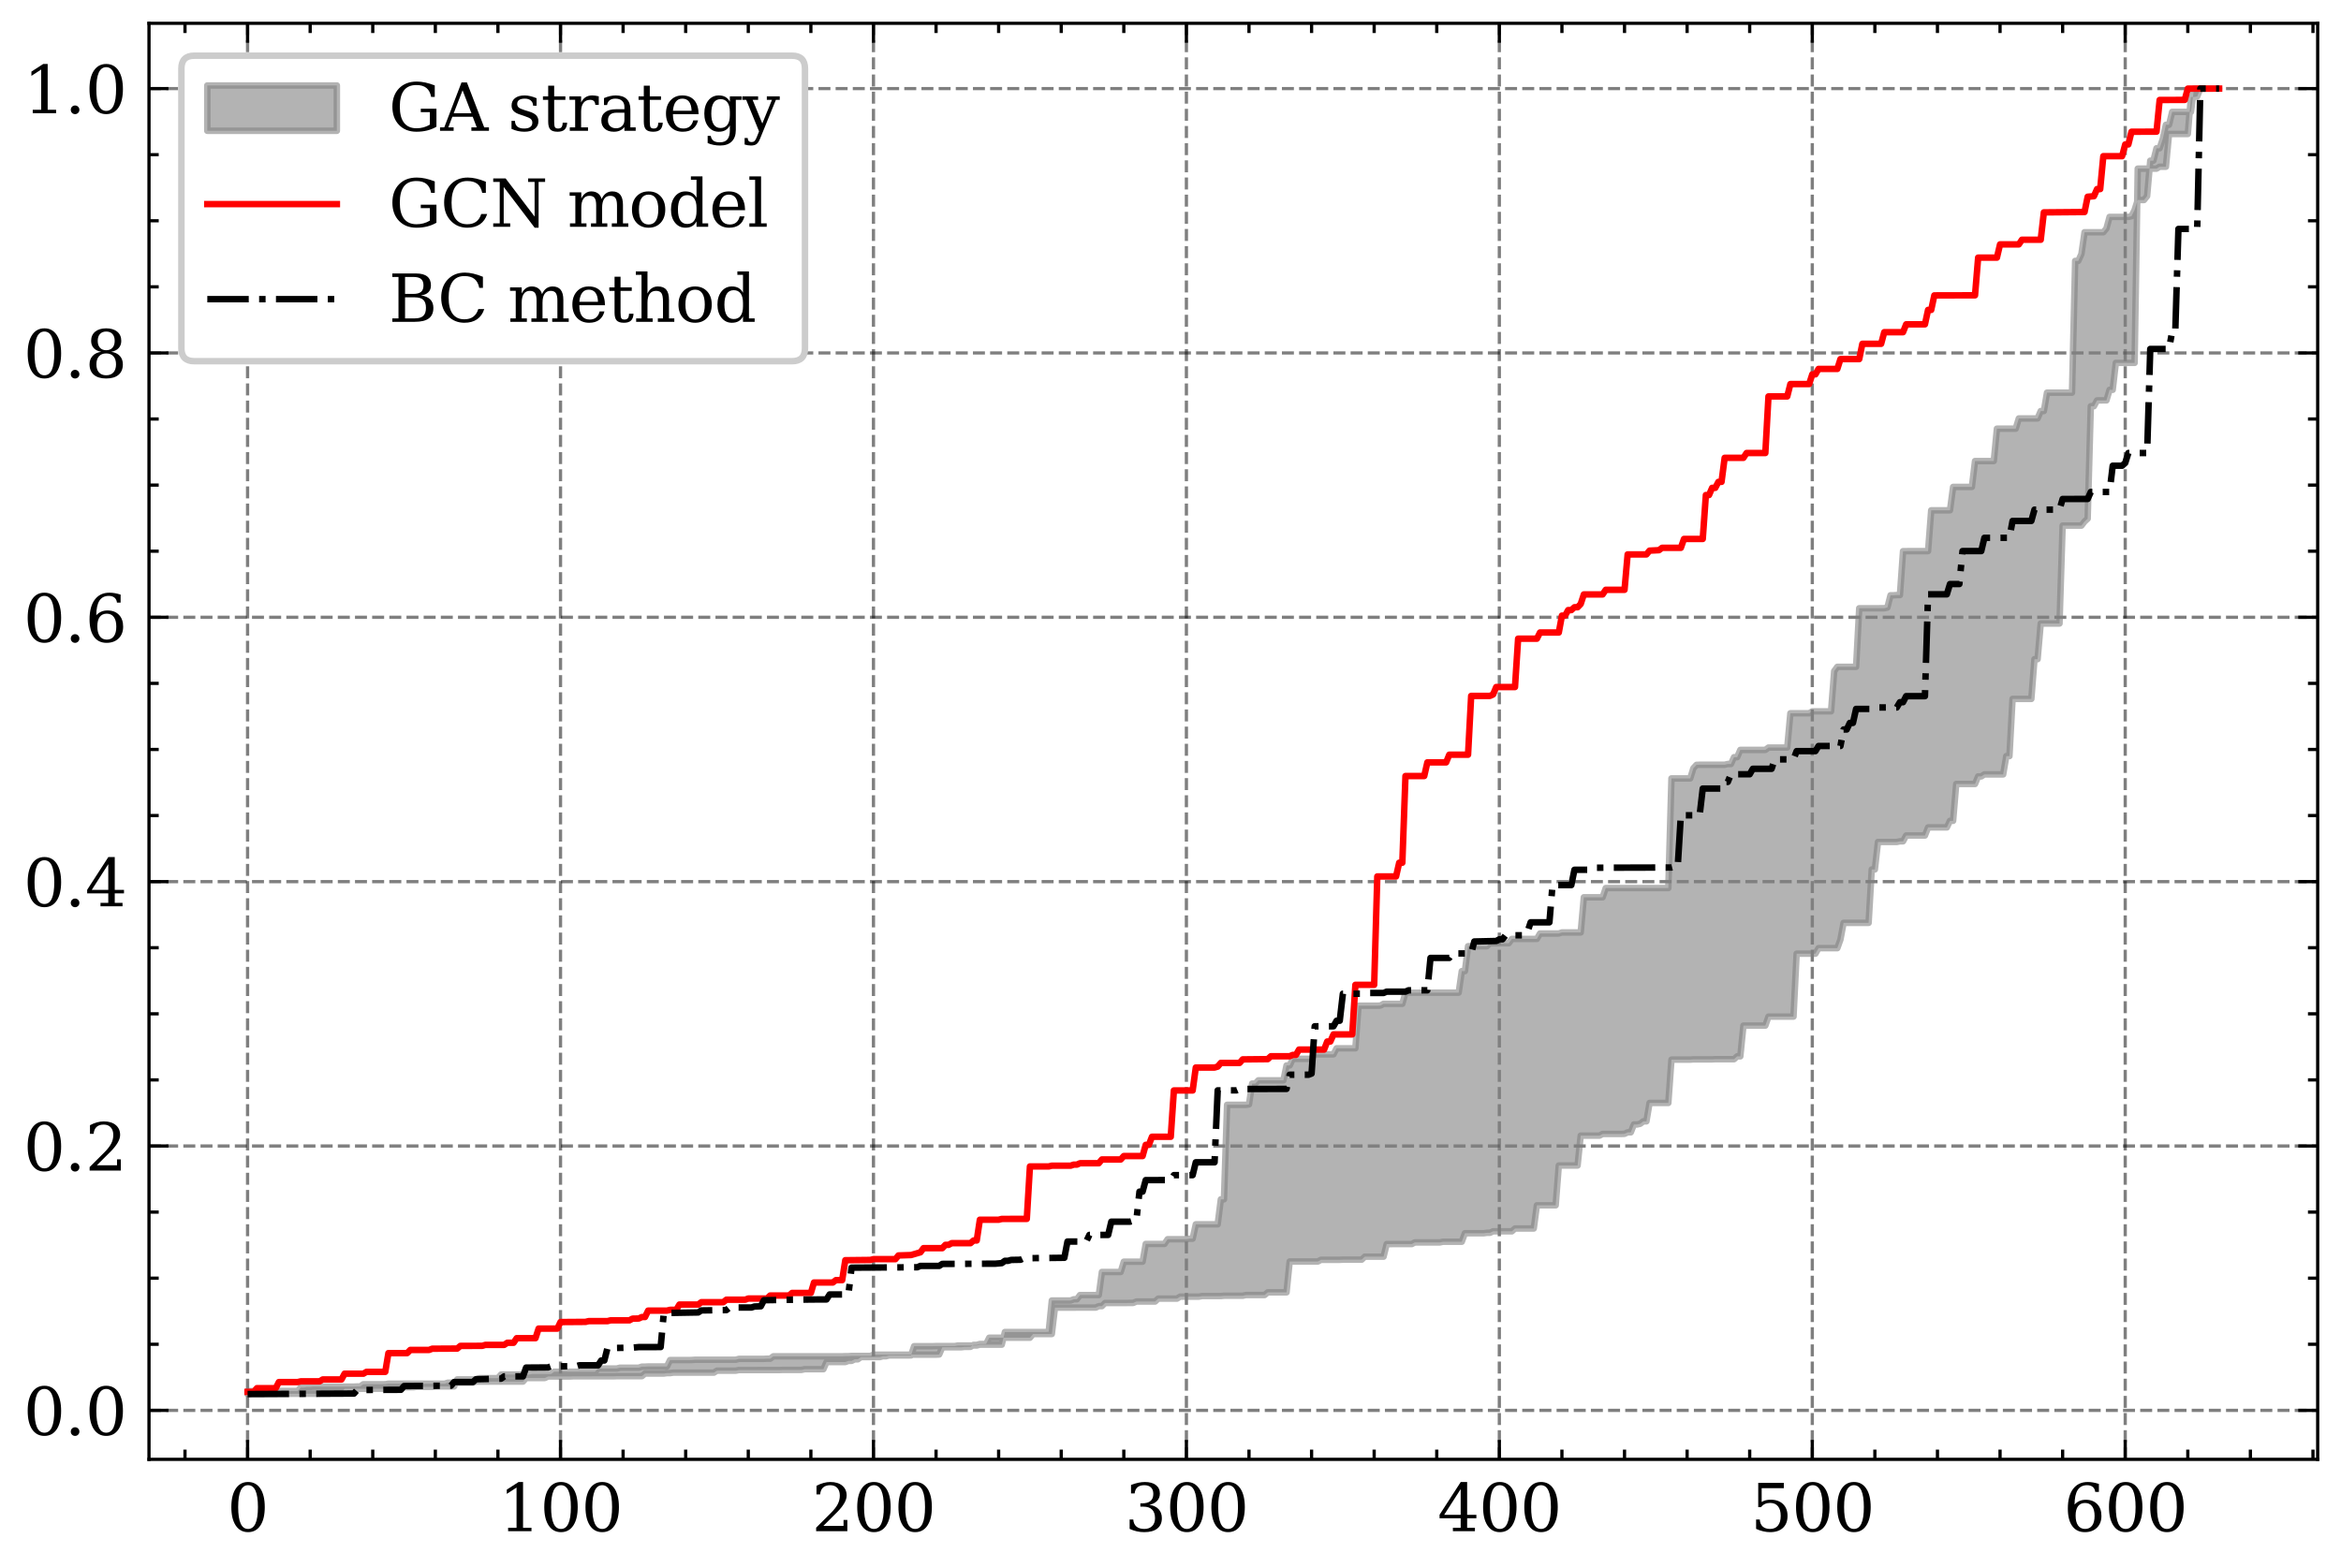 <?xml version="1.0" encoding="utf-8" standalone="no"?>
<!DOCTYPE svg PUBLIC "-//W3C//DTD SVG 1.1//EN"
  "http://www.w3.org/Graphics/SVG/1.1/DTD/svg11.dtd">
<svg xmlns:xlink="http://www.w3.org/1999/xlink" width="361.403pt" height="242.138pt" viewBox="0 0 361.403 242.138" xmlns="http://www.w3.org/2000/svg" version="1.1">
 <defs>
  <style type="text/css">*{stroke-linejoin: round; stroke-linecap: butt}</style>
 </defs>
 <g id="figure_1">
  <g id="patch_1">
   <path d="M 0 242.138 
L 361.403 242.138 
L 361.403 0 
L 0 0 
z
" style="fill: #ffffff"/>
  </g>
  <g id="axes_1">
   <g id="patch_2">
    <path d="M 23.003 225.36 
L 357.803 225.36 
L 357.803 3.6 
L 23.003 3.6 
z
" style="fill: #ffffff"/>
   </g>
   <g id="matplotlib.axis_1">
    <g id="xtick_1">
     <g id="line2d_1">
      <path d="M 38.221 225.36 
L 38.221 3.6 
" clip-path="url(#pae5b9e81c3)" style="fill: none; stroke-dasharray: 1.85,0.8; stroke-dashoffset: 0; stroke: #000000; stroke-opacity: 0.5; stroke-width: 0.5"/>
     </g>
     <g id="line2d_2">
      <defs>
       <path id="m3b89654dfa" d="M 0 0 
L 0 -3 
" style="stroke: #000000; stroke-width: 0.5"/>
      </defs>
      <g>
       <use xlink:href="#m3b89654dfa" x="38.221" y="225.36" style="stroke: #000000; stroke-width: 0.5"/>
      </g>
     </g>
     <g id="line2d_3">
      <defs>
       <path id="m2dbedb9720" d="M 0 0 
L 0 3 
" style="stroke: #000000; stroke-width: 0.5"/>
      </defs>
      <g>
       <use xlink:href="#m2dbedb9720" x="38.221" y="3.6" style="stroke: #000000; stroke-width: 0.5"/>
      </g>
     </g>
     <g id="text_1">
      <!-- 0 -->
      <g transform="translate(35.04 236.458)scale(0.1 -0.1)">
       <defs>
        <path id="DejaVuSerif-30" d="M 2034 219 
Q 2513 219 2750 744 
Q 2988 1269 2988 2328 
Q 2988 3391 2750 3916 
Q 2513 4441 2034 4441 
Q 1556 4441 1318 3916 
Q 1081 3391 1081 2328 
Q 1081 1269 1318 744 
Q 1556 219 2034 219 
z
M 2034 -91 
Q 1275 -91 848 546 
Q 422 1184 422 2328 
Q 422 3475 848 4112 
Q 1275 4750 2034 4750 
Q 2797 4750 3222 4112 
Q 3647 3475 3647 2328 
Q 3647 1184 3222 546 
Q 2797 -91 2034 -91 
z
" transform="scale(0.016)"/>
       </defs>
       <use xlink:href="#DejaVuSerif-30"/>
      </g>
     </g>
    </g>
    <g id="xtick_2">
     <g id="line2d_4">
      <path d="M 86.533 225.36 
L 86.533 3.6 
" clip-path="url(#pae5b9e81c3)" style="fill: none; stroke-dasharray: 1.85,0.8; stroke-dashoffset: 0; stroke: #000000; stroke-opacity: 0.5; stroke-width: 0.5"/>
     </g>
     <g id="line2d_5">
      <g>
       <use xlink:href="#m3b89654dfa" x="86.533" y="225.36" style="stroke: #000000; stroke-width: 0.5"/>
      </g>
     </g>
     <g id="line2d_6">
      <g>
       <use xlink:href="#m2dbedb9720" x="86.533" y="3.6" style="stroke: #000000; stroke-width: 0.5"/>
      </g>
     </g>
     <g id="text_2">
      <!-- 100 -->
      <g transform="translate(76.989 236.458)scale(0.1 -0.1)">
       <defs>
        <path id="DejaVuSerif-31" d="M 909 0 
L 909 331 
L 1722 331 
L 1722 4213 
L 781 3603 
L 781 4013 
L 1919 4750 
L 2350 4750 
L 2350 331 
L 3163 331 
L 3163 0 
L 909 0 
z
" transform="scale(0.016)"/>
       </defs>
       <use xlink:href="#DejaVuSerif-31"/>
       <use xlink:href="#DejaVuSerif-30" x="63.623"/>
       <use xlink:href="#DejaVuSerif-30" x="127.246"/>
      </g>
     </g>
    </g>
    <g id="xtick_3">
     <g id="line2d_7">
      <path d="M 134.845 225.36 
L 134.845 3.6 
" clip-path="url(#pae5b9e81c3)" style="fill: none; stroke-dasharray: 1.85,0.8; stroke-dashoffset: 0; stroke: #000000; stroke-opacity: 0.5; stroke-width: 0.5"/>
     </g>
     <g id="line2d_8">
      <g>
       <use xlink:href="#m3b89654dfa" x="134.845" y="225.36" style="stroke: #000000; stroke-width: 0.5"/>
      </g>
     </g>
     <g id="line2d_9">
      <g>
       <use xlink:href="#m2dbedb9720" x="134.845" y="3.6" style="stroke: #000000; stroke-width: 0.5"/>
      </g>
     </g>
     <g id="text_3">
      <!-- 200 -->
      <g transform="translate(125.301 236.458)scale(0.1 -0.1)">
       <defs>
        <path id="DejaVuSerif-32" d="M 819 3553 
L 469 3553 
L 469 4384 
Q 803 4563 1142 4656 
Q 1481 4750 1806 4750 
Q 2534 4750 2956 4397 
Q 3378 4044 3378 3438 
Q 3378 2753 2422 1800 
Q 2347 1728 2309 1691 
L 1131 513 
L 3078 513 
L 3078 1088 
L 3444 1088 
L 3444 0 
L 434 0 
L 434 341 
L 1850 1753 
Q 2319 2222 2519 2614 
Q 2719 3006 2719 3438 
Q 2719 3909 2473 4175 
Q 2228 4441 1797 4441 
Q 1350 4441 1106 4219 
Q 863 3997 819 3553 
z
" transform="scale(0.016)"/>
       </defs>
       <use xlink:href="#DejaVuSerif-32"/>
       <use xlink:href="#DejaVuSerif-30" x="63.623"/>
       <use xlink:href="#DejaVuSerif-30" x="127.246"/>
      </g>
     </g>
    </g>
    <g id="xtick_4">
     <g id="line2d_10">
      <path d="M 183.156 225.36 
L 183.156 3.6 
" clip-path="url(#pae5b9e81c3)" style="fill: none; stroke-dasharray: 1.85,0.8; stroke-dashoffset: 0; stroke: #000000; stroke-opacity: 0.5; stroke-width: 0.5"/>
     </g>
     <g id="line2d_11">
      <g>
       <use xlink:href="#m3b89654dfa" x="183.156" y="225.36" style="stroke: #000000; stroke-width: 0.5"/>
      </g>
     </g>
     <g id="line2d_12">
      <g>
       <use xlink:href="#m2dbedb9720" x="183.156" y="3.6" style="stroke: #000000; stroke-width: 0.5"/>
      </g>
     </g>
     <g id="text_4">
      <!-- 300 -->
      <g transform="translate(173.613 236.458)scale(0.1 -0.1)">
       <defs>
        <path id="DejaVuSerif-33" d="M 622 4469 
Q 988 4606 1323 4678 
Q 1659 4750 1953 4750 
Q 2638 4750 3022 4454 
Q 3406 4159 3406 3634 
Q 3406 3213 3140 2930 
Q 2875 2647 2388 2547 
Q 2963 2466 3280 2130 
Q 3597 1794 3597 1259 
Q 3597 606 3158 257 
Q 2719 -91 1894 -91 
Q 1528 -91 1179 -12 
Q 831 66 488 225 
L 488 1131 
L 838 1131 
Q 869 681 1141 450 
Q 1413 219 1906 219 
Q 2384 219 2661 495 
Q 2938 772 2938 1253 
Q 2938 1803 2653 2086 
Q 2369 2369 1819 2369 
L 1522 2369 
L 1522 2688 
L 1678 2688 
Q 2225 2688 2498 2914 
Q 2772 3141 2772 3597 
Q 2772 4006 2547 4223 
Q 2322 4441 1900 4441 
Q 1478 4441 1245 4241 
Q 1013 4041 972 3647 
L 622 3647 
L 622 4469 
z
" transform="scale(0.016)"/>
       </defs>
       <use xlink:href="#DejaVuSerif-33"/>
       <use xlink:href="#DejaVuSerif-30" x="63.623"/>
       <use xlink:href="#DejaVuSerif-30" x="127.246"/>
      </g>
     </g>
    </g>
    <g id="xtick_5">
     <g id="line2d_13">
      <path d="M 231.468 225.36 
L 231.468 3.6 
" clip-path="url(#pae5b9e81c3)" style="fill: none; stroke-dasharray: 1.85,0.8; stroke-dashoffset: 0; stroke: #000000; stroke-opacity: 0.5; stroke-width: 0.5"/>
     </g>
     <g id="line2d_14">
      <g>
       <use xlink:href="#m3b89654dfa" x="231.468" y="225.36" style="stroke: #000000; stroke-width: 0.5"/>
      </g>
     </g>
     <g id="line2d_15">
      <g>
       <use xlink:href="#m2dbedb9720" x="231.468" y="3.6" style="stroke: #000000; stroke-width: 0.5"/>
      </g>
     </g>
     <g id="text_5">
      <!-- 400 -->
      <g transform="translate(221.924 236.458)scale(0.1 -0.1)">
       <defs>
        <path id="DejaVuSerif-34" d="M 2234 1581 
L 2234 4063 
L 641 1581 
L 2234 1581 
z
M 3609 0 
L 1484 0 
L 1484 331 
L 2234 331 
L 2234 1247 
L 197 1247 
L 197 1588 
L 2241 4750 
L 2859 4750 
L 2859 1581 
L 3750 1581 
L 3750 1247 
L 2859 1247 
L 2859 331 
L 3609 331 
L 3609 0 
z
" transform="scale(0.016)"/>
       </defs>
       <use xlink:href="#DejaVuSerif-34"/>
       <use xlink:href="#DejaVuSerif-30" x="63.623"/>
       <use xlink:href="#DejaVuSerif-30" x="127.246"/>
      </g>
     </g>
    </g>
    <g id="xtick_6">
     <g id="line2d_16">
      <path d="M 279.78 225.36 
L 279.78 3.6 
" clip-path="url(#pae5b9e81c3)" style="fill: none; stroke-dasharray: 1.85,0.8; stroke-dashoffset: 0; stroke: #000000; stroke-opacity: 0.5; stroke-width: 0.5"/>
     </g>
     <g id="line2d_17">
      <g>
       <use xlink:href="#m3b89654dfa" x="279.78" y="225.36" style="stroke: #000000; stroke-width: 0.5"/>
      </g>
     </g>
     <g id="line2d_18">
      <g>
       <use xlink:href="#m2dbedb9720" x="279.78" y="3.6" style="stroke: #000000; stroke-width: 0.5"/>
      </g>
     </g>
     <g id="text_6">
      <!-- 500 -->
      <g transform="translate(270.236 236.458)scale(0.1 -0.1)">
       <defs>
        <path id="DejaVuSerif-35" d="M 3219 4666 
L 3219 4153 
L 1081 4153 
L 1081 2816 
Q 1244 2928 1461 2984 
Q 1678 3041 1947 3041 
Q 2703 3041 3140 2622 
Q 3578 2203 3578 1478 
Q 3578 738 3136 323 
Q 2694 -91 1894 -91 
Q 1572 -91 1234 -12 
Q 897 66 544 225 
L 544 1131 
L 897 1131 
Q 925 688 1179 453 
Q 1434 219 1894 219 
Q 2388 219 2653 544 
Q 2919 869 2919 1478 
Q 2919 2084 2655 2407 
Q 2391 2731 1894 2731 
Q 1613 2731 1398 2631 
Q 1184 2531 1019 2322 
L 750 2322 
L 750 4666 
L 3219 4666 
z
" transform="scale(0.016)"/>
       </defs>
       <use xlink:href="#DejaVuSerif-35"/>
       <use xlink:href="#DejaVuSerif-30" x="63.623"/>
       <use xlink:href="#DejaVuSerif-30" x="127.246"/>
      </g>
     </g>
    </g>
    <g id="xtick_7">
     <g id="line2d_19">
      <path d="M 328.091 225.36 
L 328.091 3.6 
" clip-path="url(#pae5b9e81c3)" style="fill: none; stroke-dasharray: 1.85,0.8; stroke-dashoffset: 0; stroke: #000000; stroke-opacity: 0.5; stroke-width: 0.5"/>
     </g>
     <g id="line2d_20">
      <g>
       <use xlink:href="#m3b89654dfa" x="328.091" y="225.36" style="stroke: #000000; stroke-width: 0.5"/>
      </g>
     </g>
     <g id="line2d_21">
      <g>
       <use xlink:href="#m2dbedb9720" x="328.091" y="3.6" style="stroke: #000000; stroke-width: 0.5"/>
      </g>
     </g>
     <g id="text_7">
      <!-- 600 -->
      <g transform="translate(318.548 236.458)scale(0.1 -0.1)">
       <defs>
        <path id="DejaVuSerif-36" d="M 2094 219 
Q 2534 219 2771 542 
Q 3009 866 3009 1472 
Q 3009 2078 2771 2401 
Q 2534 2725 2094 2725 
Q 1647 2725 1412 2412 
Q 1178 2100 1178 1509 
Q 1178 888 1415 553 
Q 1653 219 2094 219 
z
M 1075 2569 
Q 1288 2803 1556 2918 
Q 1825 3034 2163 3034 
Q 2859 3034 3264 2615 
Q 3669 2197 3669 1472 
Q 3669 763 3233 336 
Q 2797 -91 2069 -91 
Q 1278 -91 853 498 
Q 428 1088 428 2181 
Q 428 3406 931 4078 
Q 1434 4750 2350 4750 
Q 2597 4750 2869 4703 
Q 3141 4656 3425 4563 
L 3425 3794 
L 3072 3794 
Q 3034 4109 2831 4275 
Q 2628 4441 2284 4441 
Q 1678 4441 1381 3981 
Q 1084 3522 1075 2569 
z
" transform="scale(0.016)"/>
       </defs>
       <use xlink:href="#DejaVuSerif-36"/>
       <use xlink:href="#DejaVuSerif-30" x="63.623"/>
       <use xlink:href="#DejaVuSerif-30" x="127.246"/>
      </g>
     </g>
    </g>
    <g id="xtick_8">
     <g id="line2d_22">
      <defs>
       <path id="mbf4b1ffde1" d="M 0 0 
L 0 -1.5 
" style="stroke: #000000; stroke-width: 0.5"/>
      </defs>
      <g>
       <use xlink:href="#mbf4b1ffde1" x="28.559" y="225.36" style="stroke: #000000; stroke-width: 0.5"/>
      </g>
     </g>
     <g id="line2d_23">
      <defs>
       <path id="m98b5fbda49" d="M 0 0 
L 0 1.5 
" style="stroke: #000000; stroke-width: 0.5"/>
      </defs>
      <g>
       <use xlink:href="#m98b5fbda49" x="28.559" y="3.6" style="stroke: #000000; stroke-width: 0.5"/>
      </g>
     </g>
    </g>
    <g id="xtick_9">
     <g id="line2d_24">
      <g>
       <use xlink:href="#mbf4b1ffde1" x="47.884" y="225.36" style="stroke: #000000; stroke-width: 0.5"/>
      </g>
     </g>
     <g id="line2d_25">
      <g>
       <use xlink:href="#m98b5fbda49" x="47.884" y="3.6" style="stroke: #000000; stroke-width: 0.5"/>
      </g>
     </g>
    </g>
    <g id="xtick_10">
     <g id="line2d_26">
      <g>
       <use xlink:href="#mbf4b1ffde1" x="57.546" y="225.36" style="stroke: #000000; stroke-width: 0.5"/>
      </g>
     </g>
     <g id="line2d_27">
      <g>
       <use xlink:href="#m98b5fbda49" x="57.546" y="3.6" style="stroke: #000000; stroke-width: 0.5"/>
      </g>
     </g>
    </g>
    <g id="xtick_11">
     <g id="line2d_28">
      <g>
       <use xlink:href="#mbf4b1ffde1" x="67.208" y="225.36" style="stroke: #000000; stroke-width: 0.5"/>
      </g>
     </g>
     <g id="line2d_29">
      <g>
       <use xlink:href="#m98b5fbda49" x="67.208" y="3.6" style="stroke: #000000; stroke-width: 0.5"/>
      </g>
     </g>
    </g>
    <g id="xtick_12">
     <g id="line2d_30">
      <g>
       <use xlink:href="#mbf4b1ffde1" x="76.871" y="225.36" style="stroke: #000000; stroke-width: 0.5"/>
      </g>
     </g>
     <g id="line2d_31">
      <g>
       <use xlink:href="#m98b5fbda49" x="76.871" y="3.6" style="stroke: #000000; stroke-width: 0.5"/>
      </g>
     </g>
    </g>
    <g id="xtick_13">
     <g id="line2d_32">
      <g>
       <use xlink:href="#mbf4b1ffde1" x="96.195" y="225.36" style="stroke: #000000; stroke-width: 0.5"/>
      </g>
     </g>
     <g id="line2d_33">
      <g>
       <use xlink:href="#m98b5fbda49" x="96.195" y="3.6" style="stroke: #000000; stroke-width: 0.5"/>
      </g>
     </g>
    </g>
    <g id="xtick_14">
     <g id="line2d_34">
      <g>
       <use xlink:href="#mbf4b1ffde1" x="105.858" y="225.36" style="stroke: #000000; stroke-width: 0.5"/>
      </g>
     </g>
     <g id="line2d_35">
      <g>
       <use xlink:href="#m98b5fbda49" x="105.858" y="3.6" style="stroke: #000000; stroke-width: 0.5"/>
      </g>
     </g>
    </g>
    <g id="xtick_15">
     <g id="line2d_36">
      <g>
       <use xlink:href="#mbf4b1ffde1" x="115.52" y="225.36" style="stroke: #000000; stroke-width: 0.5"/>
      </g>
     </g>
     <g id="line2d_37">
      <g>
       <use xlink:href="#m98b5fbda49" x="115.52" y="3.6" style="stroke: #000000; stroke-width: 0.5"/>
      </g>
     </g>
    </g>
    <g id="xtick_16">
     <g id="line2d_38">
      <g>
       <use xlink:href="#mbf4b1ffde1" x="125.182" y="225.36" style="stroke: #000000; stroke-width: 0.5"/>
      </g>
     </g>
     <g id="line2d_39">
      <g>
       <use xlink:href="#m98b5fbda49" x="125.182" y="3.6" style="stroke: #000000; stroke-width: 0.5"/>
      </g>
     </g>
    </g>
    <g id="xtick_17">
     <g id="line2d_40">
      <g>
       <use xlink:href="#mbf4b1ffde1" x="144.507" y="225.36" style="stroke: #000000; stroke-width: 0.5"/>
      </g>
     </g>
     <g id="line2d_41">
      <g>
       <use xlink:href="#m98b5fbda49" x="144.507" y="3.6" style="stroke: #000000; stroke-width: 0.5"/>
      </g>
     </g>
    </g>
    <g id="xtick_18">
     <g id="line2d_42">
      <g>
       <use xlink:href="#mbf4b1ffde1" x="154.169" y="225.36" style="stroke: #000000; stroke-width: 0.5"/>
      </g>
     </g>
     <g id="line2d_43">
      <g>
       <use xlink:href="#m98b5fbda49" x="154.169" y="3.6" style="stroke: #000000; stroke-width: 0.5"/>
      </g>
     </g>
    </g>
    <g id="xtick_19">
     <g id="line2d_44">
      <g>
       <use xlink:href="#mbf4b1ffde1" x="163.832" y="225.36" style="stroke: #000000; stroke-width: 0.5"/>
      </g>
     </g>
     <g id="line2d_45">
      <g>
       <use xlink:href="#m98b5fbda49" x="163.832" y="3.6" style="stroke: #000000; stroke-width: 0.5"/>
      </g>
     </g>
    </g>
    <g id="xtick_20">
     <g id="line2d_46">
      <g>
       <use xlink:href="#mbf4b1ffde1" x="173.494" y="225.36" style="stroke: #000000; stroke-width: 0.5"/>
      </g>
     </g>
     <g id="line2d_47">
      <g>
       <use xlink:href="#m98b5fbda49" x="173.494" y="3.6" style="stroke: #000000; stroke-width: 0.5"/>
      </g>
     </g>
    </g>
    <g id="xtick_21">
     <g id="line2d_48">
      <g>
       <use xlink:href="#mbf4b1ffde1" x="192.819" y="225.36" style="stroke: #000000; stroke-width: 0.5"/>
      </g>
     </g>
     <g id="line2d_49">
      <g>
       <use xlink:href="#m98b5fbda49" x="192.819" y="3.6" style="stroke: #000000; stroke-width: 0.5"/>
      </g>
     </g>
    </g>
    <g id="xtick_22">
     <g id="line2d_50">
      <g>
       <use xlink:href="#mbf4b1ffde1" x="202.481" y="225.36" style="stroke: #000000; stroke-width: 0.5"/>
      </g>
     </g>
     <g id="line2d_51">
      <g>
       <use xlink:href="#m98b5fbda49" x="202.481" y="3.6" style="stroke: #000000; stroke-width: 0.5"/>
      </g>
     </g>
    </g>
    <g id="xtick_23">
     <g id="line2d_52">
      <g>
       <use xlink:href="#mbf4b1ffde1" x="212.143" y="225.36" style="stroke: #000000; stroke-width: 0.5"/>
      </g>
     </g>
     <g id="line2d_53">
      <g>
       <use xlink:href="#m98b5fbda49" x="212.143" y="3.6" style="stroke: #000000; stroke-width: 0.5"/>
      </g>
     </g>
    </g>
    <g id="xtick_24">
     <g id="line2d_54">
      <g>
       <use xlink:href="#mbf4b1ffde1" x="221.806" y="225.36" style="stroke: #000000; stroke-width: 0.5"/>
      </g>
     </g>
     <g id="line2d_55">
      <g>
       <use xlink:href="#m98b5fbda49" x="221.806" y="3.6" style="stroke: #000000; stroke-width: 0.5"/>
      </g>
     </g>
    </g>
    <g id="xtick_25">
     <g id="line2d_56">
      <g>
       <use xlink:href="#mbf4b1ffde1" x="241.13" y="225.36" style="stroke: #000000; stroke-width: 0.5"/>
      </g>
     </g>
     <g id="line2d_57">
      <g>
       <use xlink:href="#m98b5fbda49" x="241.13" y="3.6" style="stroke: #000000; stroke-width: 0.5"/>
      </g>
     </g>
    </g>
    <g id="xtick_26">
     <g id="line2d_58">
      <g>
       <use xlink:href="#mbf4b1ffde1" x="250.793" y="225.36" style="stroke: #000000; stroke-width: 0.5"/>
      </g>
     </g>
     <g id="line2d_59">
      <g>
       <use xlink:href="#m98b5fbda49" x="250.793" y="3.6" style="stroke: #000000; stroke-width: 0.5"/>
      </g>
     </g>
    </g>
    <g id="xtick_27">
     <g id="line2d_60">
      <g>
       <use xlink:href="#mbf4b1ffde1" x="260.455" y="225.36" style="stroke: #000000; stroke-width: 0.5"/>
      </g>
     </g>
     <g id="line2d_61">
      <g>
       <use xlink:href="#m98b5fbda49" x="260.455" y="3.6" style="stroke: #000000; stroke-width: 0.5"/>
      </g>
     </g>
    </g>
    <g id="xtick_28">
     <g id="line2d_62">
      <g>
       <use xlink:href="#mbf4b1ffde1" x="270.117" y="225.36" style="stroke: #000000; stroke-width: 0.5"/>
      </g>
     </g>
     <g id="line2d_63">
      <g>
       <use xlink:href="#m98b5fbda49" x="270.117" y="3.6" style="stroke: #000000; stroke-width: 0.5"/>
      </g>
     </g>
    </g>
    <g id="xtick_29">
     <g id="line2d_64">
      <g>
       <use xlink:href="#mbf4b1ffde1" x="289.442" y="225.36" style="stroke: #000000; stroke-width: 0.5"/>
      </g>
     </g>
     <g id="line2d_65">
      <g>
       <use xlink:href="#m98b5fbda49" x="289.442" y="3.6" style="stroke: #000000; stroke-width: 0.5"/>
      </g>
     </g>
    </g>
    <g id="xtick_30">
     <g id="line2d_66">
      <g>
       <use xlink:href="#mbf4b1ffde1" x="299.104" y="225.36" style="stroke: #000000; stroke-width: 0.5"/>
      </g>
     </g>
     <g id="line2d_67">
      <g>
       <use xlink:href="#m98b5fbda49" x="299.104" y="3.6" style="stroke: #000000; stroke-width: 0.5"/>
      </g>
     </g>
    </g>
    <g id="xtick_31">
     <g id="line2d_68">
      <g>
       <use xlink:href="#mbf4b1ffde1" x="308.767" y="225.36" style="stroke: #000000; stroke-width: 0.5"/>
      </g>
     </g>
     <g id="line2d_69">
      <g>
       <use xlink:href="#m98b5fbda49" x="308.767" y="3.6" style="stroke: #000000; stroke-width: 0.5"/>
      </g>
     </g>
    </g>
    <g id="xtick_32">
     <g id="line2d_70">
      <g>
       <use xlink:href="#mbf4b1ffde1" x="318.429" y="225.36" style="stroke: #000000; stroke-width: 0.5"/>
      </g>
     </g>
     <g id="line2d_71">
      <g>
       <use xlink:href="#m98b5fbda49" x="318.429" y="3.6" style="stroke: #000000; stroke-width: 0.5"/>
      </g>
     </g>
    </g>
    <g id="xtick_33">
     <g id="line2d_72">
      <g>
       <use xlink:href="#mbf4b1ffde1" x="337.754" y="225.36" style="stroke: #000000; stroke-width: 0.5"/>
      </g>
     </g>
     <g id="line2d_73">
      <g>
       <use xlink:href="#m98b5fbda49" x="337.754" y="3.6" style="stroke: #000000; stroke-width: 0.5"/>
      </g>
     </g>
    </g>
    <g id="xtick_34">
     <g id="line2d_74">
      <g>
       <use xlink:href="#mbf4b1ffde1" x="347.416" y="225.36" style="stroke: #000000; stroke-width: 0.5"/>
      </g>
     </g>
     <g id="line2d_75">
      <g>
       <use xlink:href="#m98b5fbda49" x="347.416" y="3.6" style="stroke: #000000; stroke-width: 0.5"/>
      </g>
     </g>
    </g>
    <g id="xtick_35">
     <g id="line2d_76">
      <g>
       <use xlink:href="#mbf4b1ffde1" x="357.078" y="225.36" style="stroke: #000000; stroke-width: 0.5"/>
      </g>
     </g>
     <g id="line2d_77">
      <g>
       <use xlink:href="#m98b5fbda49" x="357.078" y="3.6" style="stroke: #000000; stroke-width: 0.5"/>
      </g>
     </g>
    </g>
   </g>
   <g id="matplotlib.axis_2">
    <g id="ytick_1">
     <g id="line2d_78">
      <path d="M 23.003 217.798 
L 357.803 217.798 
" clip-path="url(#pae5b9e81c3)" style="fill: none; stroke-dasharray: 1.85,0.8; stroke-dashoffset: 0; stroke: #000000; stroke-opacity: 0.5; stroke-width: 0.5"/>
     </g>
     <g id="line2d_79">
      <defs>
       <path id="m5ca46c0588" d="M 0 0 
L 3 0 
" style="stroke: #000000; stroke-width: 0.5"/>
      </defs>
      <g>
       <use xlink:href="#m5ca46c0588" x="23.003" y="217.798" style="stroke: #000000; stroke-width: 0.5"/>
      </g>
     </g>
     <g id="line2d_80">
      <defs>
       <path id="m81805d9d7e" d="M 0 0 
L -3 0 
" style="stroke: #000000; stroke-width: 0.5"/>
      </defs>
      <g>
       <use xlink:href="#m81805d9d7e" x="357.803" y="217.798" style="stroke: #000000; stroke-width: 0.5"/>
      </g>
     </g>
     <g id="text_8">
      <!-- 0.0 -->
      <g transform="translate(3.6 221.597)scale(0.1 -0.1)">
       <defs>
        <path id="DejaVuSerif-2e" d="M 603 325 
Q 603 500 722 622 
Q 841 744 1019 744 
Q 1191 744 1312 622 
Q 1434 500 1434 325 
Q 1434 153 1312 31 
Q 1191 -91 1019 -91 
Q 841 -91 722 29 
Q 603 150 603 325 
z
" transform="scale(0.016)"/>
       </defs>
       <use xlink:href="#DejaVuSerif-30"/>
       <use xlink:href="#DejaVuSerif-2e" x="63.623"/>
       <use xlink:href="#DejaVuSerif-30" x="95.41"/>
      </g>
     </g>
    </g>
    <g id="ytick_2">
     <g id="line2d_81">
      <path d="M 23.003 176.974 
L 357.803 176.974 
" clip-path="url(#pae5b9e81c3)" style="fill: none; stroke-dasharray: 1.85,0.8; stroke-dashoffset: 0; stroke: #000000; stroke-opacity: 0.5; stroke-width: 0.5"/>
     </g>
     <g id="line2d_82">
      <g>
       <use xlink:href="#m5ca46c0588" x="23.003" y="176.974" style="stroke: #000000; stroke-width: 0.5"/>
      </g>
     </g>
     <g id="line2d_83">
      <g>
       <use xlink:href="#m81805d9d7e" x="357.803" y="176.974" style="stroke: #000000; stroke-width: 0.5"/>
      </g>
     </g>
     <g id="text_9">
      <!-- 0.2 -->
      <g transform="translate(3.6 180.773)scale(0.1 -0.1)">
       <use xlink:href="#DejaVuSerif-30"/>
       <use xlink:href="#DejaVuSerif-2e" x="63.623"/>
       <use xlink:href="#DejaVuSerif-32" x="95.41"/>
      </g>
     </g>
    </g>
    <g id="ytick_3">
     <g id="line2d_84">
      <path d="M 23.003 136.151 
L 357.803 136.151 
" clip-path="url(#pae5b9e81c3)" style="fill: none; stroke-dasharray: 1.85,0.8; stroke-dashoffset: 0; stroke: #000000; stroke-opacity: 0.5; stroke-width: 0.5"/>
     </g>
     <g id="line2d_85">
      <g>
       <use xlink:href="#m5ca46c0588" x="23.003" y="136.151" style="stroke: #000000; stroke-width: 0.5"/>
      </g>
     </g>
     <g id="line2d_86">
      <g>
       <use xlink:href="#m81805d9d7e" x="357.803" y="136.151" style="stroke: #000000; stroke-width: 0.5"/>
      </g>
     </g>
     <g id="text_10">
      <!-- 0.4 -->
      <g transform="translate(3.6 139.95)scale(0.1 -0.1)">
       <use xlink:href="#DejaVuSerif-30"/>
       <use xlink:href="#DejaVuSerif-2e" x="63.623"/>
       <use xlink:href="#DejaVuSerif-34" x="95.41"/>
      </g>
     </g>
    </g>
    <g id="ytick_4">
     <g id="line2d_87">
      <path d="M 23.003 95.327 
L 357.803 95.327 
" clip-path="url(#pae5b9e81c3)" style="fill: none; stroke-dasharray: 1.85,0.8; stroke-dashoffset: 0; stroke: #000000; stroke-opacity: 0.5; stroke-width: 0.5"/>
     </g>
     <g id="line2d_88">
      <g>
       <use xlink:href="#m5ca46c0588" x="23.003" y="95.327" style="stroke: #000000; stroke-width: 0.5"/>
      </g>
     </g>
     <g id="line2d_89">
      <g>
       <use xlink:href="#m81805d9d7e" x="357.803" y="95.327" style="stroke: #000000; stroke-width: 0.5"/>
      </g>
     </g>
     <g id="text_11">
      <!-- 0.6 -->
      <g transform="translate(3.6 99.126)scale(0.1 -0.1)">
       <use xlink:href="#DejaVuSerif-30"/>
       <use xlink:href="#DejaVuSerif-2e" x="63.623"/>
       <use xlink:href="#DejaVuSerif-36" x="95.41"/>
      </g>
     </g>
    </g>
    <g id="ytick_5">
     <g id="line2d_90">
      <path d="M 23.003 54.504 
L 357.803 54.504 
" clip-path="url(#pae5b9e81c3)" style="fill: none; stroke-dasharray: 1.85,0.8; stroke-dashoffset: 0; stroke: #000000; stroke-opacity: 0.5; stroke-width: 0.5"/>
     </g>
     <g id="line2d_91">
      <g>
       <use xlink:href="#m5ca46c0588" x="23.003" y="54.504" style="stroke: #000000; stroke-width: 0.5"/>
      </g>
     </g>
     <g id="line2d_92">
      <g>
       <use xlink:href="#m81805d9d7e" x="357.803" y="54.504" style="stroke: #000000; stroke-width: 0.5"/>
      </g>
     </g>
     <g id="text_12">
      <!-- 0.8 -->
      <g transform="translate(3.6 58.303)scale(0.1 -0.1)">
       <defs>
        <path id="DejaVuSerif-38" d="M 2981 1275 
Q 2981 1775 2732 2051 
Q 2484 2328 2034 2328 
Q 1584 2328 1336 2051 
Q 1088 1775 1088 1275 
Q 1088 772 1336 495 
Q 1584 219 2034 219 
Q 2484 219 2732 495 
Q 2981 772 2981 1275 
z
M 2853 3541 
Q 2853 3966 2637 4203 
Q 2422 4441 2034 4441 
Q 1650 4441 1433 4203 
Q 1216 3966 1216 3541 
Q 1216 3113 1433 2875 
Q 1650 2638 2034 2638 
Q 2422 2638 2637 2875 
Q 2853 3113 2853 3541 
z
M 2516 2484 
Q 3047 2413 3344 2092 
Q 3641 1772 3641 1275 
Q 3641 619 3225 264 
Q 2809 -91 2034 -91 
Q 1263 -91 845 264 
Q 428 619 428 1275 
Q 428 1772 725 2092 
Q 1022 2413 1556 2484 
Q 1084 2569 832 2842 
Q 581 3116 581 3541 
Q 581 4103 968 4426 
Q 1356 4750 2034 4750 
Q 2713 4750 3100 4426 
Q 3488 4103 3488 3541 
Q 3488 3116 3236 2842 
Q 2984 2569 2516 2484 
z
" transform="scale(0.016)"/>
       </defs>
       <use xlink:href="#DejaVuSerif-30"/>
       <use xlink:href="#DejaVuSerif-2e" x="63.623"/>
       <use xlink:href="#DejaVuSerif-38" x="95.41"/>
      </g>
     </g>
    </g>
    <g id="ytick_6">
     <g id="line2d_93">
      <path d="M 23.003 13.68 
L 357.803 13.68 
" clip-path="url(#pae5b9e81c3)" style="fill: none; stroke-dasharray: 1.85,0.8; stroke-dashoffset: 0; stroke: #000000; stroke-opacity: 0.5; stroke-width: 0.5"/>
     </g>
     <g id="line2d_94">
      <g>
       <use xlink:href="#m5ca46c0588" x="23.003" y="13.68" style="stroke: #000000; stroke-width: 0.5"/>
      </g>
     </g>
     <g id="line2d_95">
      <g>
       <use xlink:href="#m81805d9d7e" x="357.803" y="13.68" style="stroke: #000000; stroke-width: 0.5"/>
      </g>
     </g>
     <g id="text_13">
      <!-- 1.0 -->
      <g transform="translate(3.6 17.479)scale(0.1 -0.1)">
       <use xlink:href="#DejaVuSerif-31"/>
       <use xlink:href="#DejaVuSerif-2e" x="63.623"/>
       <use xlink:href="#DejaVuSerif-30" x="95.41"/>
      </g>
     </g>
    </g>
    <g id="ytick_7">
     <g id="line2d_96">
      <defs>
       <path id="m12a321b992" d="M 0 0 
L 1.5 0 
" style="stroke: #000000; stroke-width: 0.5"/>
      </defs>
      <g>
       <use xlink:href="#m12a321b992" x="23.003" y="207.592" style="stroke: #000000; stroke-width: 0.5"/>
      </g>
     </g>
     <g id="line2d_97">
      <defs>
       <path id="m92c24b3e23" d="M 0 0 
L -1.5 0 
" style="stroke: #000000; stroke-width: 0.5"/>
      </defs>
      <g>
       <use xlink:href="#m92c24b3e23" x="357.803" y="207.592" style="stroke: #000000; stroke-width: 0.5"/>
      </g>
     </g>
    </g>
    <g id="ytick_8">
     <g id="line2d_98">
      <g>
       <use xlink:href="#m12a321b992" x="23.003" y="197.386" style="stroke: #000000; stroke-width: 0.5"/>
      </g>
     </g>
     <g id="line2d_99">
      <g>
       <use xlink:href="#m92c24b3e23" x="357.803" y="197.386" style="stroke: #000000; stroke-width: 0.5"/>
      </g>
     </g>
    </g>
    <g id="ytick_9">
     <g id="line2d_100">
      <g>
       <use xlink:href="#m12a321b992" x="23.003" y="187.18" style="stroke: #000000; stroke-width: 0.5"/>
      </g>
     </g>
     <g id="line2d_101">
      <g>
       <use xlink:href="#m92c24b3e23" x="357.803" y="187.18" style="stroke: #000000; stroke-width: 0.5"/>
      </g>
     </g>
    </g>
    <g id="ytick_10">
     <g id="line2d_102">
      <g>
       <use xlink:href="#m12a321b992" x="23.003" y="166.768" style="stroke: #000000; stroke-width: 0.5"/>
      </g>
     </g>
     <g id="line2d_103">
      <g>
       <use xlink:href="#m92c24b3e23" x="357.803" y="166.768" style="stroke: #000000; stroke-width: 0.5"/>
      </g>
     </g>
    </g>
    <g id="ytick_11">
     <g id="line2d_104">
      <g>
       <use xlink:href="#m12a321b992" x="23.003" y="156.562" style="stroke: #000000; stroke-width: 0.5"/>
      </g>
     </g>
     <g id="line2d_105">
      <g>
       <use xlink:href="#m92c24b3e23" x="357.803" y="156.562" style="stroke: #000000; stroke-width: 0.5"/>
      </g>
     </g>
    </g>
    <g id="ytick_12">
     <g id="line2d_106">
      <g>
       <use xlink:href="#m12a321b992" x="23.003" y="146.356" style="stroke: #000000; stroke-width: 0.5"/>
      </g>
     </g>
     <g id="line2d_107">
      <g>
       <use xlink:href="#m92c24b3e23" x="357.803" y="146.356" style="stroke: #000000; stroke-width: 0.5"/>
      </g>
     </g>
    </g>
    <g id="ytick_13">
     <g id="line2d_108">
      <g>
       <use xlink:href="#m12a321b992" x="23.003" y="125.945" style="stroke: #000000; stroke-width: 0.5"/>
      </g>
     </g>
     <g id="line2d_109">
      <g>
       <use xlink:href="#m92c24b3e23" x="357.803" y="125.945" style="stroke: #000000; stroke-width: 0.5"/>
      </g>
     </g>
    </g>
    <g id="ytick_14">
     <g id="line2d_110">
      <g>
       <use xlink:href="#m12a321b992" x="23.003" y="115.739" style="stroke: #000000; stroke-width: 0.5"/>
      </g>
     </g>
     <g id="line2d_111">
      <g>
       <use xlink:href="#m92c24b3e23" x="357.803" y="115.739" style="stroke: #000000; stroke-width: 0.5"/>
      </g>
     </g>
    </g>
    <g id="ytick_15">
     <g id="line2d_112">
      <g>
       <use xlink:href="#m12a321b992" x="23.003" y="105.533" style="stroke: #000000; stroke-width: 0.5"/>
      </g>
     </g>
     <g id="line2d_113">
      <g>
       <use xlink:href="#m92c24b3e23" x="357.803" y="105.533" style="stroke: #000000; stroke-width: 0.5"/>
      </g>
     </g>
    </g>
    <g id="ytick_16">
     <g id="line2d_114">
      <g>
       <use xlink:href="#m12a321b992" x="23.003" y="85.121" style="stroke: #000000; stroke-width: 0.5"/>
      </g>
     </g>
     <g id="line2d_115">
      <g>
       <use xlink:href="#m92c24b3e23" x="357.803" y="85.121" style="stroke: #000000; stroke-width: 0.5"/>
      </g>
     </g>
    </g>
    <g id="ytick_17">
     <g id="line2d_116">
      <g>
       <use xlink:href="#m12a321b992" x="23.003" y="74.915" style="stroke: #000000; stroke-width: 0.5"/>
      </g>
     </g>
     <g id="line2d_117">
      <g>
       <use xlink:href="#m92c24b3e23" x="357.803" y="74.915" style="stroke: #000000; stroke-width: 0.5"/>
      </g>
     </g>
    </g>
    <g id="ytick_18">
     <g id="line2d_118">
      <g>
       <use xlink:href="#m12a321b992" x="23.003" y="64.709" style="stroke: #000000; stroke-width: 0.5"/>
      </g>
     </g>
     <g id="line2d_119">
      <g>
       <use xlink:href="#m92c24b3e23" x="357.803" y="64.709" style="stroke: #000000; stroke-width: 0.5"/>
      </g>
     </g>
    </g>
    <g id="ytick_19">
     <g id="line2d_120">
      <g>
       <use xlink:href="#m12a321b992" x="23.003" y="44.298" style="stroke: #000000; stroke-width: 0.5"/>
      </g>
     </g>
     <g id="line2d_121">
      <g>
       <use xlink:href="#m92c24b3e23" x="357.803" y="44.298" style="stroke: #000000; stroke-width: 0.5"/>
      </g>
     </g>
    </g>
    <g id="ytick_20">
     <g id="line2d_122">
      <g>
       <use xlink:href="#m12a321b992" x="23.003" y="34.092" style="stroke: #000000; stroke-width: 0.5"/>
      </g>
     </g>
     <g id="line2d_123">
      <g>
       <use xlink:href="#m92c24b3e23" x="357.803" y="34.092" style="stroke: #000000; stroke-width: 0.5"/>
      </g>
     </g>
    </g>
    <g id="ytick_21">
     <g id="line2d_124">
      <g>
       <use xlink:href="#m12a321b992" x="23.003" y="23.886" style="stroke: #000000; stroke-width: 0.5"/>
      </g>
     </g>
     <g id="line2d_125">
      <g>
       <use xlink:href="#m92c24b3e23" x="357.803" y="23.886" style="stroke: #000000; stroke-width: 0.5"/>
      </g>
     </g>
    </g>
   </g>
   <g id="PolyCollection_1">
    <defs>
     <path id="m643a7f706d" d="M 38.221 -26.87 
L 38.221 -27.326 
L 38.704 -27.326 
L 39.188 -27.326 
L 39.671 -27.326 
L 40.154 -27.326 
L 40.637 -27.326 
L 41.12 -27.326 
L 41.603 -27.326 
L 42.086 -27.328 
L 42.569 -27.328 
L 43.052 -27.328 
L 43.536 -27.328 
L 44.019 -27.328 
L 44.502 -27.328 
L 44.985 -27.328 
L 45.468 -27.328 
L 45.951 -27.328 
L 46.434 -27.869 
L 46.917 -27.869 
L 47.401 -27.951 
L 47.884 -27.951 
L 48.367 -28.008 
L 48.85 -28.008 
L 49.333 -28.008 
L 49.816 -28.008 
L 50.299 -28.008 
L 50.782 -28.008 
L 51.265 -28.008 
L 51.749 -28.009 
L 52.232 -28.009 
L 52.715 -28.009 
L 53.198 -28.009 
L 53.681 -28.009 
L 54.164 -28.009 
L 54.647 -28.009 
L 55.13 -28.033 
L 55.614 -28.033 
L 56.097 -28.375 
L 56.58 -28.375 
L 57.063 -28.375 
L 57.546 -28.375 
L 58.029 -28.375 
L 58.512 -28.375 
L 58.995 -28.375 
L 59.478 -28.378 
L 59.962 -28.459 
L 60.445 -28.459 
L 60.928 -28.459 
L 61.411 -28.459 
L 61.894 -28.459 
L 62.377 -28.459 
L 62.86 -28.459 
L 63.343 -28.46 
L 63.827 -28.46 
L 64.31 -28.461 
L 64.793 -28.461 
L 65.276 -28.461 
L 65.759 -28.461 
L 66.242 -28.461 
L 66.725 -28.461 
L 67.208 -28.461 
L 67.691 -28.461 
L 68.175 -28.461 
L 68.658 -28.461 
L 69.141 -28.613 
L 69.624 -28.613 
L 70.107 -28.624 
L 70.59 -28.624 
L 71.073 -28.624 
L 71.556 -28.624 
L 72.039 -28.624 
L 72.523 -28.624 
L 73.006 -28.624 
L 73.489 -28.783 
L 73.972 -28.783 
L 74.455 -28.783 
L 74.938 -28.783 
L 75.421 -28.783 
L 75.904 -28.783 
L 76.388 -28.783 
L 76.871 -28.784 
L 77.354 -28.784 
L 77.837 -28.786 
L 78.32 -28.786 
L 78.803 -28.786 
L 79.286 -28.786 
L 79.769 -28.786 
L 80.252 -28.786 
L 80.736 -28.786 
L 81.219 -29.337 
L 81.702 -29.337 
L 82.185 -29.337 
L 82.668 -29.337 
L 83.151 -29.337 
L 83.634 -29.337 
L 84.117 -29.337 
L 84.601 -29.571 
L 85.084 -29.571 
L 85.567 -29.571 
L 86.05 -29.571 
L 86.533 -29.571 
L 87.016 -29.571 
L 87.499 -29.571 
L 87.982 -29.571 
L 88.465 -29.599 
L 88.949 -29.599 
L 89.432 -29.599 
L 89.915 -29.599 
L 90.398 -29.599 
L 90.881 -29.599 
L 91.364 -29.599 
L 91.847 -29.602 
L 92.33 -29.602 
L 92.814 -29.602 
L 93.297 -29.602 
L 93.78 -29.602 
L 94.263 -29.602 
L 94.746 -29.602 
L 95.229 -29.623 
L 95.712 -29.623 
L 96.195 -29.624 
L 96.678 -29.624 
L 97.162 -29.624 
L 97.645 -29.624 
L 98.128 -29.624 
L 98.611 -29.624 
L 99.094 -29.624 
L 99.577 -30.028 
L 100.06 -30.028 
L 100.543 -30.028 
L 101.027 -30.028 
L 101.51 -30.028 
L 101.993 -30.028 
L 102.476 -30.028 
L 102.959 -30.092 
L 103.442 -30.092 
L 103.925 -30.167 
L 104.408 -30.167 
L 104.891 -30.167 
L 105.375 -30.167 
L 105.858 -30.167 
L 106.341 -30.167 
L 106.824 -30.167 
L 107.307 -30.168 
L 107.79 -30.168 
L 108.273 -30.168 
L 108.756 -30.168 
L 109.239 -30.168 
L 109.723 -30.168 
L 110.206 -30.168 
L 110.689 -30.473 
L 111.172 -30.473 
L 111.655 -30.473 
L 112.138 -30.473 
L 112.621 -30.473 
L 113.104 -30.473 
L 113.588 -30.473 
L 114.071 -30.564 
L 114.554 -30.564 
L 115.037 -30.564 
L 115.52 -30.564 
L 116.003 -30.564 
L 116.486 -30.564 
L 116.969 -30.564 
L 117.452 -30.567 
L 117.936 -30.567 
L 118.419 -30.567 
L 118.902 -30.567 
L 119.385 -30.567 
L 119.868 -30.567 
L 120.351 -30.567 
L 120.834 -30.59 
L 121.317 -30.59 
L 121.801 -30.59 
L 122.284 -30.59 
L 122.767 -30.59 
L 123.25 -30.59 
L 123.733 -30.59 
L 124.216 -30.698 
L 124.699 -30.698 
L 125.182 -30.698 
L 125.665 -30.698 
L 126.149 -30.698 
L 126.632 -30.698 
L 127.115 -30.698 
L 127.598 -31.803 
L 128.081 -31.803 
L 128.564 -31.803 
L 129.047 -31.803 
L 129.53 -31.803 
L 130.014 -31.803 
L 130.497 -31.803 
L 130.98 -31.981 
L 131.463 -31.981 
L 131.946 -32.226 
L 132.429 -32.226 
L 132.912 -32.568 
L 133.395 -32.568 
L 133.878 -32.568 
L 134.362 -32.568 
L 134.845 -32.568 
L 135.328 -32.568 
L 135.811 -32.568 
L 136.294 -32.697 
L 136.777 -32.697 
L 137.26 -32.826 
L 137.743 -32.826 
L 138.227 -32.826 
L 138.71 -32.826 
L 139.193 -32.826 
L 139.676 -32.826 
L 140.159 -32.826 
L 140.642 -32.827 
L 141.125 -34.251 
L 141.608 -34.251 
L 142.091 -34.251 
L 142.575 -34.251 
L 143.058 -34.251 
L 143.541 -34.251 
L 144.024 -34.251 
L 144.507 -34.27 
L 144.99 -34.27 
L 145.473 -34.27 
L 145.956 -34.27 
L 146.439 -34.27 
L 146.923 -34.27 
L 147.406 -34.27 
L 147.889 -34.359 
L 148.372 -34.359 
L 148.855 -34.359 
L 149.338 -34.359 
L 149.821 -34.359 
L 150.304 -34.359 
L 150.788 -34.359 
L 151.271 -34.487 
L 151.754 -34.487 
L 152.237 -34.487 
L 152.72 -34.487 
L 153.203 -34.487 
L 153.686 -34.487 
L 154.169 -34.487 
L 154.652 -34.487 
L 155.136 -36.441 
L 155.619 -36.441 
L 156.102 -36.441 
L 156.585 -36.441 
L 157.068 -36.441 
L 157.551 -36.441 
L 158.034 -36.441 
L 158.517 -36.442 
L 159.001 -36.442 
L 159.484 -36.442 
L 159.967 -36.442 
L 160.45 -36.442 
L 160.933 -36.442 
L 161.416 -36.442 
L 161.899 -36.486 
L 162.382 -41.306 
L 162.865 -41.306 
L 163.349 -41.306 
L 163.832 -41.306 
L 164.315 -41.306 
L 164.798 -41.306 
L 165.281 -41.306 
L 165.764 -41.495 
L 166.247 -41.495 
L 166.73 -42.148 
L 167.214 -42.148 
L 167.697 -42.148 
L 168.18 -42.148 
L 168.663 -42.148 
L 169.146 -42.148 
L 169.629 -42.148 
L 170.112 -45.71 
L 170.595 -45.71 
L 171.078 -45.71 
L 171.562 -45.71 
L 172.045 -45.71 
L 172.528 -45.71 
L 173.011 -45.71 
L 173.494 -47.298 
L 173.977 -47.298 
L 174.46 -47.298 
L 174.943 -47.298 
L 175.427 -47.298 
L 175.91 -47.298 
L 176.393 -47.298 
L 176.876 -50.041 
L 177.359 -50.041 
L 177.842 -50.041 
L 178.325 -50.041 
L 178.808 -50.041 
L 179.291 -50.041 
L 179.775 -50.041 
L 180.258 -50.769 
L 180.741 -50.769 
L 181.224 -50.769 
L 181.707 -50.769 
L 182.19 -50.769 
L 182.673 -50.769 
L 183.156 -50.769 
L 183.639 -50.852 
L 184.123 -50.852 
L 184.606 -53.069 
L 185.089 -53.069 
L 185.572 -53.069 
L 186.055 -53.069 
L 186.538 -53.069 
L 187.021 -53.069 
L 187.504 -53.069 
L 187.988 -53.069 
L 188.471 -56.929 
L 188.954 -56.929 
L 189.437 -71.524 
L 189.92 -71.524 
L 190.403 -71.524 
L 190.886 -71.524 
L 191.369 -71.524 
L 191.852 -71.524 
L 192.336 -71.524 
L 192.819 -71.592 
L 193.302 -74.807 
L 193.785 -74.807 
L 194.268 -75.304 
L 194.751 -75.304 
L 195.234 -75.306 
L 195.717 -75.306 
L 196.201 -75.306 
L 196.684 -75.306 
L 197.167 -75.306 
L 197.65 -75.306 
L 198.133 -75.306 
L 198.616 -77.605 
L 199.099 -77.605 
L 199.582 -78.627 
L 200.065 -78.627 
L 200.549 -78.627 
L 201.032 -78.627 
L 201.515 -78.627 
L 201.998 -78.627 
L 202.481 -78.627 
L 202.964 -79.322 
L 203.447 -79.322 
L 203.93 -79.322 
L 204.414 -79.322 
L 204.897 -79.322 
L 205.38 -79.322 
L 205.863 -79.322 
L 206.346 -80.255 
L 206.829 -80.255 
L 207.312 -80.255 
L 207.795 -80.255 
L 208.278 -80.255 
L 208.762 -80.255 
L 209.245 -80.255 
L 209.728 -86.832 
L 210.211 -86.832 
L 210.694 -86.832 
L 211.177 -86.832 
L 211.66 -86.832 
L 212.143 -86.832 
L 212.627 -86.832 
L 213.11 -86.853 
L 213.593 -87.125 
L 214.076 -87.125 
L 214.559 -87.125 
L 215.042 -87.125 
L 215.525 -87.125 
L 216.008 -87.125 
L 216.491 -87.125 
L 216.975 -88.84 
L 217.458 -88.84 
L 217.941 -88.84 
L 218.424 -88.84 
L 218.907 -88.84 
L 219.39 -88.84 
L 219.873 -88.84 
L 220.356 -88.84 
L 220.839 -88.84 
L 221.323 -88.842 
L 221.806 -88.842 
L 222.289 -88.842 
L 222.772 -88.842 
L 223.255 -88.842 
L 223.738 -88.842 
L 224.221 -88.842 
L 224.704 -88.846 
L 225.188 -88.846 
L 225.671 -92.168 
L 226.154 -92.168 
L 226.637 -96.018 
L 227.12 -96.018 
L 227.603 -96.018 
L 228.086 -96.018 
L 228.569 -96.018 
L 229.052 -96.018 
L 229.536 -96.018 
L 230.019 -96.481 
L 230.502 -96.481 
L 230.985 -96.481 
L 231.468 -96.481 
L 231.951 -96.481 
L 232.434 -96.481 
L 232.917 -96.481 
L 233.401 -97.141 
L 233.884 -97.141 
L 234.367 -97.141 
L 234.85 -97.141 
L 235.333 -97.141 
L 235.816 -97.141 
L 236.299 -97.141 
L 236.782 -97.147 
L 237.265 -97.147 
L 237.749 -97.984 
L 238.232 -97.984 
L 238.715 -97.984 
L 239.198 -97.984 
L 239.681 -97.984 
L 240.164 -97.984 
L 240.647 -97.984 
L 241.13 -98.146 
L 241.614 -98.146 
L 242.097 -98.146 
L 242.58 -98.146 
L 243.063 -98.146 
L 243.546 -98.146 
L 244.029 -98.146 
L 244.512 -103.574 
L 244.995 -103.574 
L 245.478 -103.574 
L 245.962 -103.574 
L 246.445 -103.574 
L 246.928 -103.574 
L 247.411 -103.574 
L 247.894 -104.997 
L 248.377 -104.997 
L 248.86 -104.997 
L 249.343 -104.997 
L 249.827 -104.997 
L 250.31 -104.997 
L 250.793 -104.997 
L 251.276 -104.998 
L 251.759 -104.998 
L 252.242 -104.998 
L 252.725 -104.998 
L 253.208 -104.998 
L 253.691 -104.998 
L 254.175 -104.998 
L 254.658 -104.999 
L 255.141 -104.999 
L 255.624 -104.999 
L 256.107 -104.999 
L 256.59 -104.999 
L 257.073 -104.999 
L 257.556 -104.999 
L 258.039 -121.933 
L 258.523 -121.933 
L 259.006 -121.933 
L 259.489 -121.933 
L 259.972 -121.933 
L 260.455 -121.933 
L 260.938 -121.933 
L 261.421 -123.499 
L 261.904 -124.021 
L 262.388 -124.041 
L 262.871 -124.041 
L 263.354 -124.041 
L 263.837 -124.041 
L 264.32 -124.041 
L 264.803 -124.041 
L 265.286 -124.041 
L 265.769 -124.042 
L 266.252 -124.042 
L 266.736 -124.159 
L 267.219 -124.159 
L 267.702 -125.21 
L 268.185 -125.21 
L 268.668 -126.333 
L 269.151 -126.333 
L 269.634 -126.333 
L 270.117 -126.333 
L 270.601 -126.333 
L 271.084 -126.333 
L 271.567 -126.333 
L 272.05 -126.334 
L 272.533 -126.334 
L 273.016 -126.697 
L 273.499 -126.697 
L 273.982 -126.697 
L 274.465 -126.697 
L 274.949 -126.697 
L 275.432 -126.697 
L 275.915 -126.697 
L 276.398 -131.989 
L 276.881 -131.989 
L 277.364 -131.989 
L 277.847 -131.989 
L 278.33 -131.989 
L 278.814 -131.989 
L 279.297 -131.989 
L 279.78 -132.287 
L 280.263 -132.287 
L 280.746 -132.287 
L 281.229 -132.287 
L 281.712 -132.287 
L 282.195 -132.287 
L 282.678 -132.287 
L 283.162 -138.496 
L 283.645 -139.161 
L 284.128 -139.161 
L 284.611 -139.161 
L 285.094 -139.161 
L 285.577 -139.161 
L 286.06 -139.161 
L 286.543 -139.161 
L 287.027 -148.207 
L 287.51 -148.207 
L 287.993 -148.207 
L 288.476 -148.207 
L 288.959 -148.207 
L 289.442 -148.207 
L 289.925 -148.207 
L 290.408 -148.21 
L 290.891 -148.21 
L 291.375 -148.323 
L 291.858 -150.213 
L 292.341 -150.213 
L 292.824 -150.242 
L 293.307 -150.242 
L 293.79 -157.023 
L 294.273 -157.023 
L 294.756 -157.033 
L 295.239 -157.033 
L 295.723 -157.033 
L 296.206 -157.033 
L 296.689 -157.033 
L 297.172 -157.033 
L 297.655 -157.033 
L 298.138 -163.332 
L 298.621 -163.332 
L 299.104 -163.332 
L 299.588 -163.332 
L 300.071 -163.332 
L 300.554 -163.332 
L 301.037 -163.332 
L 301.52 -166.946 
L 302.003 -166.946 
L 302.486 -166.946 
L 302.969 -166.946 
L 303.452 -166.946 
L 303.936 -166.946 
L 304.419 -166.946 
L 304.902 -170.94 
L 305.385 -170.94 
L 305.868 -170.94 
L 306.351 -170.94 
L 306.834 -170.94 
L 307.317 -170.94 
L 307.801 -170.94 
L 308.284 -175.936 
L 308.767 -175.936 
L 309.25 -175.936 
L 309.733 -175.936 
L 310.216 -175.936 
L 310.699 -175.936 
L 311.182 -175.936 
L 311.665 -177.522 
L 312.149 -177.522 
L 312.632 -177.522 
L 313.115 -177.522 
L 313.598 -177.522 
L 314.081 -177.522 
L 314.564 -177.522 
L 315.047 -178.66 
L 315.53 -178.66 
L 316.014 -181.499 
L 316.497 -181.499 
L 316.98 -181.501 
L 317.463 -181.501 
L 317.946 -181.501 
L 318.429 -181.501 
L 318.912 -181.501 
L 319.395 -181.501 
L 319.878 -181.501 
L 320.362 -201.848 
L 320.845 -201.848 
L 321.328 -202.915 
L 321.811 -206.273 
L 322.294 -206.273 
L 322.777 -206.273 
L 323.26 -206.273 
L 323.743 -206.273 
L 324.227 -206.273 
L 324.71 -206.273 
L 325.193 -206.861 
L 325.676 -208.642 
L 326.159 -208.642 
L 326.642 -208.642 
L 327.125 -208.642 
L 327.608 -208.642 
L 328.091 -208.642 
L 328.575 -208.642 
L 329.058 -208.748 
L 329.541 -209.715 
L 330.024 -211.253 
L 330.507 -211.253 
L 330.99 -211.253 
L 331.473 -211.866 
L 331.956 -217.326 
L 332.439 -217.326 
L 332.923 -219.243 
L 333.406 -219.243 
L 333.889 -220.685 
L 334.372 -222.864 
L 334.855 -222.864 
L 335.338 -224.861 
L 335.821 -224.861 
L 336.304 -224.861 
L 336.788 -224.861 
L 337.271 -224.861 
L 337.754 -224.861 
L 338.237 -224.861 
L 338.72 -228.458 
L 339.203 -228.458 
L 339.686 -228.458 
L 340.169 -228.458 
L 340.652 -228.458 
L 341.136 -228.458 
L 341.619 -228.458 
L 342.102 -228.458 
L 342.585 -228.458 
L 342.585 -228.458 
L 342.585 -228.458 
L 342.102 -228.458 
L 341.619 -228.458 
L 341.136 -228.458 
L 340.652 -228.458 
L 340.169 -228.458 
L 339.686 -228.458 
L 339.203 -227.243 
L 338.72 -227.156 
L 338.237 -227.156 
L 337.754 -221.449 
L 337.271 -221.449 
L 336.788 -221.449 
L 336.304 -221.449 
L 335.821 -221.449 
L 335.338 -221.449 
L 334.855 -221.449 
L 334.372 -216.39 
L 333.889 -216.39 
L 333.406 -216.39 
L 332.923 -216.096 
L 332.439 -216.096 
L 331.956 -216.096 
L 331.473 -216.096 
L 330.99 -216.096 
L 330.507 -216.096 
L 330.024 -216.096 
L 329.541 -186.1 
L 329.058 -186.1 
L 328.575 -186.1 
L 328.091 -186.1 
L 327.608 -186.1 
L 327.125 -186.1 
L 326.642 -186.1 
L 326.159 -181.939 
L 325.676 -181.939 
L 325.193 -180.309 
L 324.71 -180.309 
L 324.227 -180.306 
L 323.743 -180.306 
L 323.26 -179.406 
L 322.777 -179.406 
L 322.294 -162.045 
L 321.811 -161.601 
L 321.328 -160.971 
L 320.845 -160.971 
L 320.362 -160.971 
L 319.878 -160.971 
L 319.395 -160.971 
L 318.912 -160.971 
L 318.429 -160.971 
L 317.946 -145.853 
L 317.463 -145.853 
L 316.98 -145.853 
L 316.497 -145.853 
L 316.014 -145.853 
L 315.53 -145.853 
L 315.047 -145.853 
L 314.564 -140.342 
L 314.081 -140.342 
L 313.598 -134.208 
L 313.115 -134.208 
L 312.632 -134.208 
L 312.149 -134.208 
L 311.665 -134.208 
L 311.182 -134.208 
L 310.699 -134.208 
L 310.216 -125.375 
L 309.733 -125.375 
L 309.25 -122.549 
L 308.767 -122.549 
L 308.284 -122.549 
L 307.801 -122.549 
L 307.317 -122.549 
L 306.834 -122.549 
L 306.351 -122.549 
L 305.868 -122.242 
L 305.385 -122.242 
L 304.902 -121.072 
L 304.419 -121.072 
L 303.936 -121.072 
L 303.452 -121.072 
L 302.969 -121.072 
L 302.486 -121.072 
L 302.003 -121.072 
L 301.52 -115.381 
L 301.037 -115.381 
L 300.554 -114.362 
L 300.071 -114.362 
L 299.588 -114.362 
L 299.104 -114.362 
L 298.621 -114.362 
L 298.138 -114.362 
L 297.655 -114.362 
L 297.172 -113.114 
L 296.689 -113.114 
L 296.206 -113.114 
L 295.723 -113.114 
L 295.239 -113.114 
L 294.756 -113.114 
L 294.273 -113.114 
L 293.79 -112.219 
L 293.307 -112.219 
L 292.824 -112.115 
L 292.341 -112.115 
L 291.858 -112.115 
L 291.375 -112.115 
L 290.891 -112.115 
L 290.408 -112.115 
L 289.925 -112.115 
L 289.442 -107.87 
L 288.959 -107.87 
L 288.476 -99.622 
L 287.993 -99.622 
L 287.51 -99.621 
L 287.027 -99.621 
L 286.543 -99.621 
L 286.06 -99.621 
L 285.577 -99.621 
L 285.094 -99.621 
L 284.611 -99.621 
L 284.128 -97.057 
L 283.645 -95.717 
L 283.162 -95.717 
L 282.678 -95.717 
L 282.195 -95.717 
L 281.712 -95.717 
L 281.229 -95.717 
L 280.746 -95.717 
L 280.263 -94.863 
L 279.78 -94.863 
L 279.297 -94.863 
L 278.814 -94.863 
L 278.33 -94.863 
L 277.847 -94.863 
L 277.364 -94.863 
L 276.881 -85.147 
L 276.398 -85.147 
L 275.915 -85.146 
L 275.432 -85.146 
L 274.949 -85.146 
L 274.465 -85.146 
L 273.982 -85.146 
L 273.499 -85.146 
L 273.016 -85.146 
L 272.533 -83.758 
L 272.05 -83.758 
L 271.567 -83.758 
L 271.084 -83.758 
L 270.601 -83.758 
L 270.117 -83.758 
L 269.634 -83.758 
L 269.151 -83.758 
L 268.668 -79.01 
L 268.185 -79.01 
L 267.702 -78.572 
L 267.219 -78.572 
L 266.736 -78.572 
L 266.252 -78.572 
L 265.769 -78.572 
L 265.286 -78.572 
L 264.803 -78.572 
L 264.32 -78.545 
L 263.837 -78.545 
L 263.354 -78.545 
L 262.871 -78.545 
L 262.388 -78.545 
L 261.904 -78.545 
L 261.421 -78.545 
L 260.938 -78.503 
L 260.455 -78.503 
L 259.972 -78.503 
L 259.489 -78.503 
L 259.006 -78.503 
L 258.523 -78.503 
L 258.039 -78.503 
L 257.556 -71.813 
L 257.073 -71.813 
L 256.59 -71.813 
L 256.107 -71.813 
L 255.624 -71.813 
L 255.141 -71.813 
L 254.658 -71.813 
L 254.175 -68.973 
L 253.691 -68.973 
L 253.208 -68.596 
L 252.725 -68.489 
L 252.242 -68.489 
L 251.759 -67.275 
L 251.276 -67.275 
L 250.793 -67.045 
L 250.31 -67.028 
L 249.827 -67.028 
L 249.343 -67.028 
L 248.86 -67.028 
L 248.377 -67.028 
L 247.894 -67.028 
L 247.411 -67.028 
L 246.928 -66.766 
L 246.445 -66.766 
L 245.962 -66.766 
L 245.478 -66.766 
L 244.995 -66.766 
L 244.512 -66.766 
L 244.029 -66.766 
L 243.546 -62.153 
L 243.063 -62.153 
L 242.58 -62.153 
L 242.097 -62.153 
L 241.614 -62.153 
L 241.13 -62.153 
L 240.647 -62.153 
L 240.164 -56.006 
L 239.681 -56.006 
L 239.198 -56.006 
L 238.715 -56.006 
L 238.232 -56.006 
L 237.749 -56.006 
L 237.265 -56.006 
L 236.782 -52.426 
L 236.299 -52.426 
L 235.816 -52.426 
L 235.333 -52.426 
L 234.85 -52.426 
L 234.367 -52.426 
L 233.884 -52.426 
L 233.401 -51.989 
L 232.917 -51.989 
L 232.434 -51.989 
L 231.951 -51.989 
L 231.468 -51.989 
L 230.985 -51.989 
L 230.502 -51.989 
L 230.019 -51.758 
L 229.536 -51.758 
L 229.052 -51.691 
L 228.569 -51.691 
L 228.086 -51.691 
L 227.603 -51.691 
L 227.12 -51.691 
L 226.637 -51.691 
L 226.154 -51.691 
L 225.671 -50.382 
L 225.188 -50.382 
L 224.704 -50.382 
L 224.221 -50.382 
L 223.738 -50.382 
L 223.255 -50.382 
L 222.772 -50.382 
L 222.289 -50.278 
L 221.806 -50.278 
L 221.323 -50.276 
L 220.839 -50.276 
L 220.356 -50.276 
L 219.873 -50.276 
L 219.39 -50.276 
L 218.907 -50.276 
L 218.424 -50.276 
L 217.941 -50.021 
L 217.458 -50.021 
L 216.975 -50.021 
L 216.491 -50.021 
L 216.008 -50.021 
L 215.525 -50.021 
L 215.042 -50.021 
L 214.559 -50.017 
L 214.076 -50.017 
L 213.593 -48.075 
L 213.11 -48.075 
L 212.627 -48.075 
L 212.143 -48.075 
L 211.66 -48.075 
L 211.177 -48.075 
L 210.694 -48.075 
L 210.211 -47.615 
L 209.728 -47.615 
L 209.245 -47.615 
L 208.762 -47.615 
L 208.278 -47.615 
L 207.795 -47.615 
L 207.312 -47.615 
L 206.829 -47.591 
L 206.346 -47.591 
L 205.863 -47.591 
L 205.38 -47.591 
L 204.897 -47.591 
L 204.414 -47.591 
L 203.93 -47.591 
L 203.447 -47.329 
L 202.964 -47.329 
L 202.481 -47.329 
L 201.998 -47.328 
L 201.515 -47.328 
L 201.032 -47.328 
L 200.549 -47.328 
L 200.065 -47.328 
L 199.582 -47.328 
L 199.099 -47.328 
L 198.616 -42.568 
L 198.133 -42.568 
L 197.65 -42.568 
L 197.167 -42.568 
L 196.684 -42.568 
L 196.201 -42.568 
L 195.717 -42.568 
L 195.234 -42.155 
L 194.751 -42.155 
L 194.268 -42.155 
L 193.785 -42.155 
L 193.302 -42.155 
L 192.819 -42.155 
L 192.336 -42.155 
L 191.852 -42.04 
L 191.369 -42.04 
L 190.886 -42.04 
L 190.403 -42.04 
L 189.92 -42.04 
L 189.437 -42.04 
L 188.954 -42.04 
L 188.471 -41.992 
L 187.988 -41.992 
L 187.504 -41.992 
L 187.021 -41.992 
L 186.538 -41.992 
L 186.055 -41.992 
L 185.572 -41.992 
L 185.089 -41.903 
L 184.606 -41.903 
L 184.123 -41.903 
L 183.639 -41.903 
L 183.156 -41.903 
L 182.673 -41.903 
L 182.19 -41.903 
L 181.707 -41.599 
L 181.224 -41.599 
L 180.741 -41.599 
L 180.258 -41.599 
L 179.775 -41.599 
L 179.291 -41.599 
L 178.808 -41.599 
L 178.325 -41.148 
L 177.842 -41.148 
L 177.359 -41.148 
L 176.876 -41.148 
L 176.393 -41.148 
L 175.91 -41.148 
L 175.427 -41.148 
L 174.943 -40.929 
L 174.46 -40.929 
L 173.977 -40.922 
L 173.494 -40.922 
L 173.011 -40.922 
L 172.528 -40.922 
L 172.045 -40.922 
L 171.562 -40.922 
L 171.078 -40.922 
L 170.595 -40.922 
L 170.112 -40.434 
L 169.629 -40.434 
L 169.146 -40.21 
L 168.663 -40.21 
L 168.18 -40.21 
L 167.697 -40.21 
L 167.214 -40.21 
L 166.73 -40.21 
L 166.247 -40.21 
L 165.764 -40.207 
L 165.281 -40.207 
L 164.798 -40.207 
L 164.315 -40.207 
L 163.832 -40.207 
L 163.349 -40.207 
L 162.865 -40.207 
L 162.382 -36.132 
L 161.899 -36.132 
L 161.416 -36.132 
L 160.933 -36.132 
L 160.45 -36.132 
L 159.967 -36.132 
L 159.484 -36.132 
L 159.001 -35.559 
L 158.517 -35.559 
L 158.034 -35.559 
L 157.551 -35.559 
L 157.068 -35.559 
L 156.585 -35.559 
L 156.102 -35.559 
L 155.619 -35.557 
L 155.136 -35.557 
L 154.652 -35.557 
L 154.169 -35.557 
L 153.686 -35.557 
L 153.203 -35.557 
L 152.72 -35.557 
L 152.237 -34.591 
L 151.754 -34.591 
L 151.271 -34.591 
L 150.788 -34.451 
L 150.304 -34.451 
L 149.821 -34.151 
L 149.338 -34.138 
L 148.855 -34.138 
L 148.372 -34.083 
L 147.889 -34.083 
L 147.406 -34.083 
L 146.923 -34.083 
L 146.439 -34.083 
L 145.956 -34.083 
L 145.473 -34.083 
L 144.99 -32.972 
L 144.507 -32.948 
L 144.024 -32.948 
L 143.541 -32.948 
L 143.058 -32.948 
L 142.575 -32.948 
L 142.091 -32.948 
L 141.608 -32.948 
L 141.125 -32.944 
L 140.642 -32.944 
L 140.159 -32.944 
L 139.676 -32.944 
L 139.193 -32.944 
L 138.71 -32.944 
L 138.227 -32.944 
L 137.743 -32.942 
L 137.26 -32.942 
L 136.777 -32.942 
L 136.294 -32.942 
L 135.811 -32.942 
L 135.328 -32.942 
L 134.845 -32.942 
L 134.362 -32.746 
L 133.878 -32.746 
L 133.395 -32.746 
L 132.912 -32.746 
L 132.429 -32.746 
L 131.946 -32.746 
L 131.463 -32.746 
L 130.98 -32.713 
L 130.497 -32.713 
L 130.014 -32.689 
L 129.53 -32.689 
L 129.047 -32.689 
L 128.564 -32.689 
L 128.081 -32.689 
L 127.598 -32.689 
L 127.115 -32.689 
L 126.632 -32.689 
L 126.149 -32.689 
L 125.665 -32.687 
L 125.182 -32.687 
L 124.699 -32.687 
L 124.216 -32.687 
L 123.733 -32.687 
L 123.25 -32.687 
L 122.767 -32.687 
L 122.284 -32.685 
L 121.801 -32.685 
L 121.317 -32.685 
L 120.834 -32.685 
L 120.351 -32.685 
L 119.868 -32.685 
L 119.385 -32.685 
L 118.902 -32.322 
L 118.419 -32.322 
L 117.936 -32.295 
L 117.452 -32.295 
L 116.969 -32.295 
L 116.486 -32.295 
L 116.003 -32.295 
L 115.52 -32.295 
L 115.037 -32.295 
L 114.554 -32.293 
L 114.071 -32.293 
L 113.588 -32.162 
L 113.104 -32.162 
L 112.621 -32.162 
L 112.138 -32.162 
L 111.655 -32.162 
L 111.172 -32.162 
L 110.689 -32.162 
L 110.206 -32.16 
L 109.723 -32.16 
L 109.239 -32.16 
L 108.756 -32.16 
L 108.273 -32.16 
L 107.79 -32.16 
L 107.307 -32.16 
L 106.824 -32.122 
L 106.341 -32.107 
L 105.858 -32.107 
L 105.375 -32.107 
L 104.891 -32.107 
L 104.408 -32.107 
L 103.925 -32.107 
L 103.442 -32.107 
L 102.959 -31.118 
L 102.476 -31.118 
L 101.993 -31.118 
L 101.51 -31.118 
L 101.027 -31.118 
L 100.543 -31.118 
L 100.06 -31.118 
L 99.577 -31.091 
L 99.094 -31.091 
L 98.611 -30.93 
L 98.128 -30.93 
L 97.645 -30.93 
L 97.162 -30.93 
L 96.678 -30.93 
L 96.195 -30.93 
L 95.712 -30.93 
L 95.229 -30.804 
L 94.746 -30.804 
L 94.263 -30.804 
L 93.78 -30.804 
L 93.297 -30.804 
L 92.814 -30.804 
L 92.33 -30.804 
L 91.847 -30.31 
L 91.364 -30.31 
L 90.881 -30.31 
L 90.398 -30.31 
L 89.915 -30.31 
L 89.432 -30.31 
L 88.949 -30.31 
L 88.465 -30.31 
L 87.982 -30.31 
L 87.499 -30.31 
L 87.016 -30.31 
L 86.533 -30.31 
L 86.05 -30.31 
L 85.567 -30.31 
L 85.084 -29.964 
L 84.601 -29.964 
L 84.117 -29.964 
L 83.634 -29.964 
L 83.151 -29.964 
L 82.668 -29.964 
L 82.185 -29.964 
L 81.702 -29.872 
L 81.219 -29.872 
L 80.736 -29.872 
L 80.252 -29.871 
L 79.769 -29.871 
L 79.286 -29.871 
L 78.803 -29.871 
L 78.32 -29.871 
L 77.837 -29.871 
L 77.354 -29.871 
L 76.871 -29.313 
L 76.388 -29.313 
L 75.904 -29.313 
L 75.421 -29.313 
L 74.938 -29.313 
L 74.455 -29.313 
L 73.972 -29.313 
L 73.489 -29.123 
L 73.006 -29.123 
L 72.523 -29.123 
L 72.039 -29.123 
L 71.556 -29.123 
L 71.073 -29.123 
L 70.59 -29.123 
L 70.107 -28.043 
L 69.624 -28.043 
L 69.141 -28.043 
L 68.658 -28.043 
L 68.175 -28.043 
L 67.691 -28.043 
L 67.208 -28.043 
L 66.725 -27.973 
L 66.242 -27.973 
L 65.759 -27.971 
L 65.276 -27.97 
L 64.793 -27.97 
L 64.31 -27.97 
L 63.827 -27.907 
L 63.343 -27.907 
L 62.86 -27.907 
L 62.377 -27.907 
L 61.894 -27.907 
L 61.411 -27.907 
L 60.928 -27.907 
L 60.445 -27.689 
L 59.962 -27.689 
L 59.478 -27.689 
L 58.995 -27.689 
L 58.512 -27.688 
L 58.029 -27.688 
L 57.546 -27.675 
L 57.063 -27.675 
L 56.58 -27.674 
L 56.097 -27.674 
L 55.614 -27.674 
L 55.13 -27.674 
L 54.647 -27.674 
L 54.164 -27.674 
L 53.681 -27.674 
L 53.198 -27.674 
L 52.715 -27.101 
L 52.232 -27.101 
L 51.749 -27.101 
L 51.265 -27.101 
L 50.782 -27.101 
L 50.299 -27.101 
L 49.816 -27.101 
L 49.333 -26.917 
L 48.85 -26.908 
L 48.367 -26.908 
L 47.884 -26.908 
L 47.401 -26.908 
L 46.917 -26.908 
L 46.434 -26.908 
L 45.951 -26.908 
L 45.468 -26.904 
L 44.985 -26.904 
L 44.502 -26.891 
L 44.019 -26.891 
L 43.536 -26.891 
L 43.052 -26.891 
L 42.569 -26.891 
L 42.086 -26.891 
L 41.603 -26.891 
L 41.12 -26.87 
L 40.637 -26.87 
L 40.154 -26.87 
L 39.671 -26.87 
L 39.188 -26.87 
L 38.704 -26.87 
L 38.221 -26.87 
z
" style="stroke: #808080; stroke-opacity: 0.6"/>
    </defs>
    <g clip-path="url(#pae5b9e81c3)">
     <use xlink:href="#m643a7f706d" x="0" y="242.138" style="fill: #808080; fill-opacity: 0.6; stroke: #808080; stroke-opacity: 0.6"/>
    </g>
   </g>
   <g id="line2d_126">
    <path d="M 38.221 214.944 
L 39.188 214.936 
L 39.671 214.37 
L 42.569 214.37 
L 43.052 213.43 
L 45.951 213.43 
L 46.434 213.315 
L 49.333 213.315 
L 49.816 213.028 
L 52.715 213.028 
L 53.198 212.135 
L 56.097 212.135 
L 56.58 211.85 
L 59.478 211.85 
L 59.962 208.956 
L 62.86 208.956 
L 63.343 208.465 
L 66.242 208.465 
L 66.725 208.276 
L 70.59 208.253 
L 71.073 207.844 
L 74.455 207.831 
L 74.938 207.683 
L 77.837 207.683 
L 78.32 207.361 
L 79.286 207.358 
L 79.769 206.649 
L 82.668 206.649 
L 83.151 205.17 
L 86.05 205.17 
L 86.533 204.16 
L 90.398 204.133 
L 90.881 204.016 
L 93.78 204.016 
L 94.263 203.895 
L 97.162 203.895 
L 97.645 203.635 
L 98.611 203.613 
L 99.094 203.383 
L 99.577 203.383 
L 100.06 202.396 
L 102.959 202.396 
L 103.442 202.274 
L 104.408 202.267 
L 104.891 201.457 
L 107.79 201.457 
L 108.273 201.094 
L 111.655 201.094 
L 112.138 200.711 
L 115.037 200.711 
L 115.52 200.526 
L 118.419 200.526 
L 118.902 200.064 
L 121.801 200.064 
L 122.284 199.662 
L 125.182 199.662 
L 125.665 198.054 
L 128.564 198.054 
L 129.047 197.687 
L 130.014 197.685 
L 130.497 194.61 
L 134.362 194.568 
L 134.845 194.448 
L 138.227 194.448 
L 138.71 193.874 
L 140.642 193.812 
L 142.091 193.389 
L 142.575 192.746 
L 145.473 192.746 
L 145.956 192.239 
L 146.439 192.239 
L 146.923 191.98 
L 149.821 191.98 
L 150.304 191.563 
L 150.788 191.563 
L 151.271 188.358 
L 154.169 188.358 
L 154.652 188.235 
L 158.517 188.225 
L 159.001 180.129 
L 161.899 180.129 
L 162.382 180.013 
L 165.281 180.013 
L 165.764 179.85 
L 166.247 179.85 
L 166.73 179.634 
L 169.629 179.634 
L 170.112 179.054 
L 173.011 179.054 
L 173.494 178.525 
L 176.393 178.525 
L 176.876 176.797 
L 177.359 176.797 
L 177.842 175.548 
L 180.741 175.548 
L 181.224 168.397 
L 184.123 168.397 
L 184.606 164.855 
L 187.504 164.855 
L 187.988 164.714 
L 188.471 164.142 
L 191.369 164.142 
L 191.852 163.596 
L 195.717 163.557 
L 196.201 163.111 
L 199.099 163.111 
L 199.582 162.906 
L 200.065 162.906 
L 200.549 162.082 
L 204.414 162.082 
L 204.897 160.836 
L 205.38 160.836 
L 205.863 159.738 
L 208.762 159.738 
L 209.245 152.084 
L 212.143 152.084 
L 212.627 135.347 
L 215.525 135.347 
L 216.008 133.227 
L 216.491 133.227 
L 216.975 119.839 
L 219.873 119.839 
L 220.356 117.73 
L 223.255 117.73 
L 223.738 116.548 
L 226.637 116.548 
L 227.12 107.466 
L 230.019 107.466 
L 230.502 107.242 
L 230.985 106.098 
L 233.884 106.098 
L 234.367 98.631 
L 237.265 98.631 
L 237.749 97.674 
L 240.647 97.674 
L 241.13 95.067 
L 241.614 95.067 
L 242.097 94.214 
L 242.58 94.214 
L 243.063 93.775 
L 243.546 93.775 
L 244.029 93.275 
L 244.512 91.796 
L 247.411 91.796 
L 247.894 91.081 
L 250.793 91.081 
L 251.276 85.617 
L 254.175 85.617 
L 254.658 85.033 
L 256.107 84.963 
L 256.59 84.6 
L 259.489 84.6 
L 259.972 83.229 
L 262.871 83.229 
L 263.354 76.448 
L 263.837 76.448 
L 264.32 75.337 
L 264.803 75.337 
L 265.286 74.415 
L 265.769 74.415 
L 266.252 70.701 
L 269.151 70.701 
L 269.634 69.958 
L 272.533 69.958 
L 273.016 61.217 
L 275.915 61.217 
L 276.398 59.311 
L 279.297 59.311 
L 279.78 57.81 
L 280.263 57.81 
L 280.746 56.972 
L 283.645 56.972 
L 284.128 55.455 
L 287.027 55.455 
L 287.51 53.095 
L 290.408 53.095 
L 290.891 51.299 
L 293.79 51.299 
L 294.273 50.084 
L 297.172 50.084 
L 297.655 47.858 
L 298.138 47.858 
L 298.621 45.618 
L 304.902 45.603 
L 305.385 39.786 
L 308.284 39.786 
L 308.767 37.74 
L 311.665 37.74 
L 312.149 37.023 
L 315.047 37.023 
L 315.53 32.796 
L 321.811 32.743 
L 322.294 30.382 
L 323.26 30.296 
L 323.743 29.2 
L 324.227 29.2 
L 324.71 24.118 
L 327.608 24.118 
L 328.091 22.306 
L 328.575 22.306 
L 329.058 20.347 
L 332.923 20.331 
L 333.406 15.44 
L 337.271 15.429 
L 337.754 13.688 
L 342.585 13.68 
L 342.585 13.68 
" clip-path="url(#pae5b9e81c3)" style="fill: none; stroke: #ff0000; stroke-linecap: square"/>
   </g>
   <g id="line2d_127">
    <path d="M 38.221 215.28 
L 54.647 215.202 
L 55.13 214.651 
L 61.894 214.619 
L 62.377 214.042 
L 69.624 213.989 
L 70.107 213.422 
L 73.006 213.422 
L 73.489 212.991 
L 77.354 212.903 
L 77.837 212.548 
L 80.736 212.548 
L 81.219 211.193 
L 84.601 211.169 
L 85.084 210.993 
L 88.949 210.985 
L 89.432 210.84 
L 92.33 210.84 
L 92.814 210.1 
L 93.297 210.1 
L 93.78 208.179 
L 97.645 208.113 
L 98.611 208.025 
L 101.993 208.019 
L 102.476 202.768 
L 107.79 202.677 
L 108.273 202.364 
L 112.138 202.311 
L 112.621 201.914 
L 116.003 201.914 
L 116.486 201.758 
L 117.452 201.723 
L 117.936 200.786 
L 123.733 200.696 
L 126.149 200.673 
L 127.598 200.667 
L 128.081 199.896 
L 130.98 199.896 
L 131.463 195.761 
L 141.608 195.697 
L 142.091 195.491 
L 144.99 195.491 
L 145.473 195.181 
L 153.686 195.145 
L 154.652 195.059 
L 155.136 194.705 
L 155.619 194.705 
L 156.102 194.565 
L 157.551 194.538 
L 158.034 194.305 
L 164.315 194.234 
L 164.798 191.726 
L 167.697 191.726 
L 168.18 190.703 
L 171.078 190.703 
L 171.562 188.659 
L 174.46 188.659 
L 174.943 188.51 
L 175.427 188.51 
L 175.91 184.022 
L 176.393 184.022 
L 176.876 182.239 
L 180.741 182.236 
L 181.224 181.471 
L 184.123 181.471 
L 184.606 179.488 
L 187.504 179.488 
L 187.988 168.38 
L 190.886 168.38 
L 191.369 168.168 
L 198.616 168.154 
L 199.099 165.968 
L 201.998 165.968 
L 202.481 165.787 
L 202.964 158.485 
L 205.863 158.485 
L 206.346 157.629 
L 206.829 157.629 
L 207.312 153.458 
L 210.211 153.458 
L 210.694 153.34 
L 213.593 153.34 
L 214.076 153.137 
L 216.975 153.137 
L 217.458 152.927 
L 220.356 152.927 
L 220.839 147.931 
L 223.738 147.931 
L 224.221 147.235 
L 227.12 147.235 
L 227.603 145.391 
L 230.985 145.314 
L 231.468 145.057 
L 231.951 145.057 
L 232.434 144.435 
L 235.333 144.435 
L 235.816 143.894 
L 236.299 142.432 
L 239.198 142.432 
L 239.681 136.68 
L 242.58 136.68 
L 243.063 134.319 
L 245.962 134.319 
L 246.445 133.998 
L 258.039 133.964 
L 258.523 133.834 
L 259.006 133.834 
L 259.489 125.902 
L 262.388 125.902 
L 262.871 121.774 
L 265.769 121.774 
L 266.252 120.749 
L 266.736 120.749 
L 267.219 119.567 
L 270.117 119.567 
L 270.601 118.725 
L 273.499 118.725 
L 273.982 117.266 
L 276.881 117.266 
L 277.364 115.992 
L 280.263 115.992 
L 280.746 115.201 
L 284.128 115.201 
L 284.611 112.651 
L 285.094 112.651 
L 285.577 111.637 
L 286.06 111.637 
L 286.543 109.475 
L 289.442 109.475 
L 289.925 109.25 
L 292.824 109.25 
L 293.307 108.437 
L 293.79 108.437 
L 294.273 107.502 
L 297.172 107.502 
L 297.655 91.78 
L 300.554 91.78 
L 301.037 90.193 
L 302.486 90.191 
L 302.969 85.101 
L 305.868 85.101 
L 306.351 83.051 
L 310.216 83.049 
L 310.699 80.447 
L 313.598 80.447 
L 314.081 78.705 
L 317.946 78.695 
L 318.429 77.055 
L 322.294 77.054 
L 322.777 75.971 
L 325.676 75.971 
L 326.159 71.92 
L 327.608 71.92 
L 328.091 71.495 
L 328.575 69.957 
L 331.473 69.957 
L 331.956 53.887 
L 334.855 53.887 
L 335.338 51.204 
L 335.821 51.204 
L 336.304 35.356 
L 339.203 35.356 
L 339.686 13.68 
L 342.585 13.68 
L 342.585 13.68 
" clip-path="url(#pae5b9e81c3)" style="fill: none; stroke-dasharray: 6.4,1.6,1,1.6; stroke-dashoffset: 0; stroke: #000000"/>
   </g>
   <g id="patch_3">
    <path d="M 23.003 225.36 
L 23.003 3.6 
" style="fill: none; stroke: #000000; stroke-width: 0.5; stroke-linejoin: miter; stroke-linecap: square"/>
   </g>
   <g id="patch_4">
    <path d="M 357.803 225.36 
L 357.803 3.6 
" style="fill: none; stroke: #000000; stroke-width: 0.5; stroke-linejoin: miter; stroke-linecap: square"/>
   </g>
   <g id="patch_5">
    <path d="M 23.003 225.36 
L 357.803 225.36 
" style="fill: none; stroke: #000000; stroke-width: 0.5; stroke-linejoin: miter; stroke-linecap: square"/>
   </g>
   <g id="patch_6">
    <path d="M 23.003 3.6 
L 357.803 3.6 
" style="fill: none; stroke: #000000; stroke-width: 0.5; stroke-linejoin: miter; stroke-linecap: square"/>
   </g>
   <g id="legend_1">
    <g id="patch_7">
     <path d="M 30.003 55.777 
L 122.273 55.777 
Q 124.273 55.777 124.273 53.777 
L 124.273 10.6 
Q 124.273 8.6 122.273 8.6 
L 30.003 8.6 
Q 28.003 8.6 28.003 10.6 
L 28.003 53.777 
Q 28.003 55.777 30.003 55.777 
z
" style="fill: #ffffff; stroke: #cccccc; stroke-linejoin: miter"/>
    </g>
    <g id="patch_8">
     <path d="M 32.003 20.198 
L 52.003 20.198 
L 52.003 13.198 
L 32.003 13.198 
z
" style="fill: #808080; fill-opacity: 0.6; stroke: #808080; stroke-opacity: 0.6; stroke-linejoin: miter"/>
    </g>
    <g id="text_14">
     <!-- GA strategy -->
     <g transform="translate(60.003 20.198)scale(0.1 -0.1)">
      <defs>
       <path id="DejaVuSerif-47" d="M 4097 3272 
Q 3988 3856 3641 4136 
Q 3294 4416 2675 4416 
Q 1869 4416 1472 3897 
Q 1075 3378 1075 2328 
Q 1075 1300 1484 772 
Q 1894 244 2688 244 
Q 3041 244 3362 331 
Q 3684 419 3975 594 
L 3975 1797 
L 3097 1797 
L 3097 2131 
L 4609 2131 
L 4609 391 
Q 4194 150 3714 29 
Q 3234 -91 2688 -91 
Q 1631 -91 995 570 
Q 359 1231 359 2328 
Q 359 3434 996 4092 
Q 1634 4750 2713 4750 
Q 3113 4750 3539 4658 
Q 3966 4566 4447 4378 
L 4447 3272 
L 4097 3272 
z
" transform="scale(0.016)"/>
       <path id="DejaVuSerif-41" d="M 1281 1691 
L 2994 1691 
L 2138 3909 
L 1281 1691 
z
M -38 0 
L -38 331 
L 372 331 
L 2034 4666 
L 2559 4666 
L 4225 331 
L 4684 331 
L 4684 0 
L 2988 0 
L 2988 331 
L 3506 331 
L 3116 1356 
L 1153 1356 
L 763 331 
L 1275 331 
L 1275 0 
L -38 0 
z
" transform="scale(0.016)"/>
       <path id="DejaVuSerif-20" transform="scale(0.016)"/>
       <path id="DejaVuSerif-73" d="M 359 184 
L 359 959 
L 691 959 
Q 703 588 923 403 
Q 1144 219 1575 219 
Q 1963 219 2166 364 
Q 2369 509 2369 788 
Q 2369 1006 2220 1140 
Q 2072 1275 1594 1428 
L 1178 1569 
Q 750 1706 558 1912 
Q 366 2119 366 2438 
Q 366 2894 700 3153 
Q 1034 3413 1625 3413 
Q 1888 3413 2178 3344 
Q 2469 3275 2778 3144 
L 2778 2419 
L 2447 2419 
Q 2434 2741 2221 2922 
Q 2009 3103 1644 3103 
Q 1281 3103 1095 2975 
Q 909 2847 909 2591 
Q 909 2381 1050 2254 
Q 1191 2128 1613 1997 
L 2069 1856 
Q 2541 1709 2748 1489 
Q 2956 1269 2956 922 
Q 2956 450 2595 179 
Q 2234 -91 1600 -91 
Q 1278 -91 972 -22 
Q 666 47 359 184 
z
" transform="scale(0.016)"/>
       <path id="DejaVuSerif-74" d="M 691 2988 
L 184 2988 
L 184 3322 
L 691 3322 
L 691 4353 
L 1269 4353 
L 1269 3322 
L 2350 3322 
L 2350 2988 
L 1269 2988 
L 1269 878 
Q 1269 456 1350 337 
Q 1431 219 1650 219 
Q 1875 219 1978 351 
Q 2081 484 2088 781 
L 2522 781 
Q 2497 328 2275 118 
Q 2053 -91 1600 -91 
Q 1103 -91 897 129 
Q 691 350 691 878 
L 691 2988 
z
" transform="scale(0.016)"/>
       <path id="DejaVuSerif-72" d="M 3059 3328 
L 3059 2497 
L 2728 2497 
Q 2713 2744 2591 2866 
Q 2469 2988 2234 2988 
Q 1809 2988 1582 2694 
Q 1356 2400 1356 1850 
L 1356 331 
L 2022 331 
L 2022 0 
L 263 0 
L 263 331 
L 781 331 
L 781 2994 
L 231 2994 
L 231 3322 
L 1356 3322 
L 1356 2731 
Q 1525 3078 1790 3245 
Q 2056 3413 2438 3413 
Q 2578 3413 2733 3391 
Q 2888 3369 3059 3328 
z
" transform="scale(0.016)"/>
       <path id="DejaVuSerif-61" d="M 2547 1044 
L 2547 1747 
L 1806 1747 
Q 1378 1747 1168 1562 
Q 959 1378 959 997 
Q 959 650 1171 447 
Q 1384 244 1747 244 
Q 2106 244 2326 466 
Q 2547 688 2547 1044 
z
M 3122 2075 
L 3122 331 
L 3634 331 
L 3634 0 
L 2547 0 
L 2547 359 
Q 2356 128 2106 18 
Q 1856 -91 1522 -91 
Q 969 -91 644 203 
Q 319 497 319 997 
Q 319 1513 691 1797 
Q 1063 2081 1741 2081 
L 2547 2081 
L 2547 2309 
Q 2547 2688 2317 2895 
Q 2088 3103 1672 3103 
Q 1328 3103 1125 2947 
Q 922 2791 872 2484 
L 575 2484 
L 575 3156 
Q 875 3284 1158 3348 
Q 1441 3413 1709 3413 
Q 2400 3413 2761 3070 
Q 3122 2728 3122 2075 
z
" transform="scale(0.016)"/>
       <path id="DejaVuSerif-65" d="M 3469 1600 
L 991 1600 
L 991 1575 
Q 991 903 1244 561 
Q 1497 219 1991 219 
Q 2369 219 2611 417 
Q 2853 616 2950 1006 
L 3413 1006 
Q 3275 459 2904 184 
Q 2534 -91 1931 -91 
Q 1203 -91 761 389 
Q 319 869 319 1663 
Q 319 2450 753 2931 
Q 1188 3413 1894 3413 
Q 2647 3413 3050 2948 
Q 3453 2484 3469 1600 
z
M 2791 1931 
Q 2772 2513 2545 2808 
Q 2319 3103 1894 3103 
Q 1497 3103 1269 2806 
Q 1041 2509 991 1931 
L 2791 1931 
z
" transform="scale(0.016)"/>
       <path id="DejaVuSerif-67" d="M 3359 2988 
L 3359 72 
Q 3359 -644 2965 -1033 
Q 2572 -1422 1844 -1422 
Q 1516 -1422 1216 -1362 
Q 916 -1303 641 -1184 
L 641 -488 
L 941 -488 
Q 997 -813 1206 -963 
Q 1416 -1113 1806 -1113 
Q 2313 -1113 2548 -827 
Q 2784 -541 2784 72 
L 2784 519 
Q 2616 206 2355 57 
Q 2094 -91 1709 -91 
Q 1097 -91 708 395 
Q 319 881 319 1663 
Q 319 2444 706 2928 
Q 1094 3413 1709 3413 
Q 2094 3413 2355 3264 
Q 2616 3116 2784 2803 
L 2784 3322 
L 3909 3322 
L 3909 2988 
L 3359 2988 
z
M 2784 1825 
Q 2784 2422 2554 2737 
Q 2325 3053 1888 3053 
Q 1444 3053 1217 2703 
Q 991 2353 991 1663 
Q 991 975 1217 622 
Q 1444 269 1888 269 
Q 2325 269 2554 583 
Q 2784 897 2784 1497 
L 2784 1825 
z
" transform="scale(0.016)"/>
       <path id="DejaVuSerif-79" d="M 1381 -609 
L 1600 -56 
L 359 2988 
L -19 2988 
L -19 3322 
L 1509 3322 
L 1509 2988 
L 978 2988 
L 1913 703 
L 2847 2988 
L 2350 2988 
L 2350 3322 
L 3597 3322 
L 3597 2988 
L 3225 2988 
L 1703 -750 
Q 1547 -1138 1356 -1280 
Q 1166 -1422 819 -1422 
Q 672 -1422 517 -1397 
Q 363 -1372 206 -1325 
L 206 -691 
L 500 -691 
Q 519 -903 608 -995 
Q 697 -1088 884 -1088 
Q 1056 -1088 1161 -992 
Q 1266 -897 1381 -609 
z
" transform="scale(0.016)"/>
      </defs>
      <use xlink:href="#DejaVuSerif-47"/>
      <use xlink:href="#DejaVuSerif-41" x="79.883"/>
      <use xlink:href="#DejaVuSerif-20" x="152.1"/>
      <use xlink:href="#DejaVuSerif-73" x="183.887"/>
      <use xlink:href="#DejaVuSerif-74" x="235.205"/>
      <use xlink:href="#DejaVuSerif-72" x="275.391"/>
      <use xlink:href="#DejaVuSerif-61" x="323.193"/>
      <use xlink:href="#DejaVuSerif-74" x="382.812"/>
      <use xlink:href="#DejaVuSerif-65" x="422.998"/>
      <use xlink:href="#DejaVuSerif-67" x="482.178"/>
      <use xlink:href="#DejaVuSerif-79" x="546.191"/>
     </g>
    </g>
    <g id="line2d_128">
     <path d="M 32.003 31.519 
L 42.003 31.519 
L 52.003 31.519 
" style="fill: none; stroke: #ff0000; stroke-linecap: square"/>
    </g>
    <g id="text_15">
     <!-- GCN model -->
     <g transform="translate(60.003 35.019)scale(0.1 -0.1)">
      <defs>
       <path id="DejaVuSerif-43" d="M 4513 1234 
Q 4306 581 3820 245 
Q 3334 -91 2591 -91 
Q 2134 -91 1743 65 
Q 1353 222 1050 525 
Q 700 875 529 1320 
Q 359 1766 359 2328 
Q 359 3416 987 4083 
Q 1616 4750 2644 4750 
Q 3025 4750 3456 4650 
Q 3888 4550 4384 4347 
L 4384 3272 
L 4031 3272 
Q 3916 3859 3567 4137 
Q 3219 4416 2591 4416 
Q 1844 4416 1459 3886 
Q 1075 3356 1075 2328 
Q 1075 1303 1459 773 
Q 1844 244 2591 244 
Q 3113 244 3450 492 
Q 3788 741 3938 1234 
L 4513 1234 
z
" transform="scale(0.016)"/>
       <path id="DejaVuSerif-4e" d="M 313 0 
L 313 331 
L 941 331 
L 941 4331 
L 313 4331 
L 313 4666 
L 1509 4666 
L 4306 984 
L 4306 4331 
L 3681 4331 
L 3681 4666 
L 5319 4666 
L 5319 4331 
L 4691 4331 
L 4691 -91 
L 4313 -91 
L 1325 3841 
L 1325 331 
L 1953 331 
L 1953 0 
L 313 0 
z
" transform="scale(0.016)"/>
       <path id="DejaVuSerif-6d" d="M 3316 2675 
Q 3481 3041 3739 3227 
Q 3997 3413 4341 3413 
Q 4863 3413 5119 3089 
Q 5375 2766 5375 2113 
L 5375 331 
L 5894 331 
L 5894 0 
L 4300 0 
L 4300 331 
L 4800 331 
L 4800 2047 
Q 4800 2556 4650 2772 
Q 4500 2988 4153 2988 
Q 3769 2988 3567 2697 
Q 3366 2406 3366 1850 
L 3366 331 
L 3866 331 
L 3866 0 
L 2291 0 
L 2291 331 
L 2791 331 
L 2791 2069 
Q 2791 2566 2641 2777 
Q 2491 2988 2144 2988 
Q 1759 2988 1557 2697 
Q 1356 2406 1356 1850 
L 1356 331 
L 1856 331 
L 1856 0 
L 263 0 
L 263 331 
L 781 331 
L 781 2994 
L 231 2994 
L 231 3322 
L 1356 3322 
L 1356 2731 
Q 1516 3063 1762 3238 
Q 2009 3413 2322 3413 
Q 2709 3413 2968 3220 
Q 3228 3028 3316 2675 
z
" transform="scale(0.016)"/>
       <path id="DejaVuSerif-6f" d="M 1925 219 
Q 2388 219 2623 584 
Q 2859 950 2859 1663 
Q 2859 2375 2623 2739 
Q 2388 3103 1925 3103 
Q 1463 3103 1227 2739 
Q 991 2375 991 1663 
Q 991 950 1228 584 
Q 1466 219 1925 219 
z
M 1925 -91 
Q 1200 -91 759 389 
Q 319 869 319 1663 
Q 319 2456 758 2934 
Q 1197 3413 1925 3413 
Q 2653 3413 3092 2934 
Q 3531 2456 3531 1663 
Q 3531 869 3092 389 
Q 2653 -91 1925 -91 
z
" transform="scale(0.016)"/>
       <path id="DejaVuSerif-64" d="M 3359 331 
L 3909 331 
L 3909 0 
L 2784 0 
L 2784 519 
Q 2616 206 2355 57 
Q 2094 -91 1709 -91 
Q 1097 -91 708 395 
Q 319 881 319 1663 
Q 319 2444 706 2928 
Q 1094 3413 1709 3413 
Q 2094 3413 2355 3264 
Q 2616 3116 2784 2803 
L 2784 4531 
L 2241 4531 
L 2241 4863 
L 3359 4863 
L 3359 331 
z
M 2784 1497 
L 2784 1825 
Q 2784 2422 2554 2737 
Q 2325 3053 1888 3053 
Q 1444 3053 1217 2703 
Q 991 2353 991 1663 
Q 991 975 1217 622 
Q 1444 269 1888 269 
Q 2325 269 2554 583 
Q 2784 897 2784 1497 
z
" transform="scale(0.016)"/>
       <path id="DejaVuSerif-6c" d="M 1313 331 
L 1856 331 
L 1856 0 
L 184 0 
L 184 331 
L 738 331 
L 738 4531 
L 184 4531 
L 184 4863 
L 1313 4863 
L 1313 331 
z
" transform="scale(0.016)"/>
      </defs>
      <use xlink:href="#DejaVuSerif-47"/>
      <use xlink:href="#DejaVuSerif-43" x="79.883"/>
      <use xlink:href="#DejaVuSerif-4e" x="156.396"/>
      <use xlink:href="#DejaVuSerif-20" x="243.896"/>
      <use xlink:href="#DejaVuSerif-6d" x="275.684"/>
      <use xlink:href="#DejaVuSerif-6f" x="370.508"/>
      <use xlink:href="#DejaVuSerif-64" x="430.713"/>
      <use xlink:href="#DejaVuSerif-65" x="494.727"/>
      <use xlink:href="#DejaVuSerif-6c" x="553.906"/>
     </g>
    </g>
    <g id="line2d_129">
     <path d="M 32.003 46.197 
L 42.003 46.197 
L 52.003 46.197 
" style="fill: none; stroke-dasharray: 6.4,1.6,1,1.6; stroke-dashoffset: 0; stroke: #000000"/>
    </g>
    <g id="text_16">
     <!-- BC method -->
     <g transform="translate(60.003 49.697)scale(0.1 -0.1)">
      <defs>
       <path id="DejaVuSerif-42" d="M 1581 331 
L 2516 331 
Q 3078 331 3337 575 
Q 3597 819 3597 1350 
Q 3597 1878 3339 2120 
Q 3081 2363 2516 2363 
L 1581 2363 
L 1581 331 
z
M 1581 2694 
L 2375 2694 
Q 2888 2694 3123 2891 
Q 3359 3088 3359 3513 
Q 3359 3941 3123 4136 
Q 2888 4331 2375 4331 
L 1581 4331 
L 1581 2694 
z
M 353 0 
L 353 331 
L 947 331 
L 947 4331 
L 353 4331 
L 353 4666 
L 2656 4666 
Q 3363 4666 3720 4377 
Q 4078 4088 4078 3513 
Q 4078 3097 3829 2850 
Q 3581 2603 3103 2547 
Q 3697 2472 4005 2167 
Q 4313 1863 4313 1350 
Q 4313 656 3875 328 
Q 3438 0 2509 0 
L 353 0 
z
" transform="scale(0.016)"/>
       <path id="DejaVuSerif-68" d="M 263 0 
L 263 331 
L 781 331 
L 781 4531 
L 231 4531 
L 231 4863 
L 1356 4863 
L 1356 2731 
Q 1516 3069 1770 3241 
Q 2025 3413 2363 3413 
Q 2913 3413 3172 3097 
Q 3431 2781 3431 2113 
L 3431 331 
L 3944 331 
L 3944 0 
L 2356 0 
L 2356 331 
L 2853 331 
L 2853 1931 
Q 2853 2541 2704 2764 
Q 2556 2988 2175 2988 
Q 1775 2988 1565 2697 
Q 1356 2406 1356 1850 
L 1356 331 
L 1856 331 
L 1856 0 
L 263 0 
z
" transform="scale(0.016)"/>
      </defs>
      <use xlink:href="#DejaVuSerif-42"/>
      <use xlink:href="#DejaVuSerif-43" x="75.361"/>
      <use xlink:href="#DejaVuSerif-20" x="151.875"/>
      <use xlink:href="#DejaVuSerif-6d" x="183.662"/>
      <use xlink:href="#DejaVuSerif-65" x="278.486"/>
      <use xlink:href="#DejaVuSerif-74" x="337.666"/>
      <use xlink:href="#DejaVuSerif-68" x="377.852"/>
      <use xlink:href="#DejaVuSerif-6f" x="442.256"/>
      <use xlink:href="#DejaVuSerif-64" x="502.461"/>
     </g>
    </g>
   </g>
  </g>
 </g>
 <defs>
  <clipPath id="pae5b9e81c3">
   <rect x="23.003" y="3.6" width="334.8" height="221.76"/>
  </clipPath>
 </defs>
</svg>
